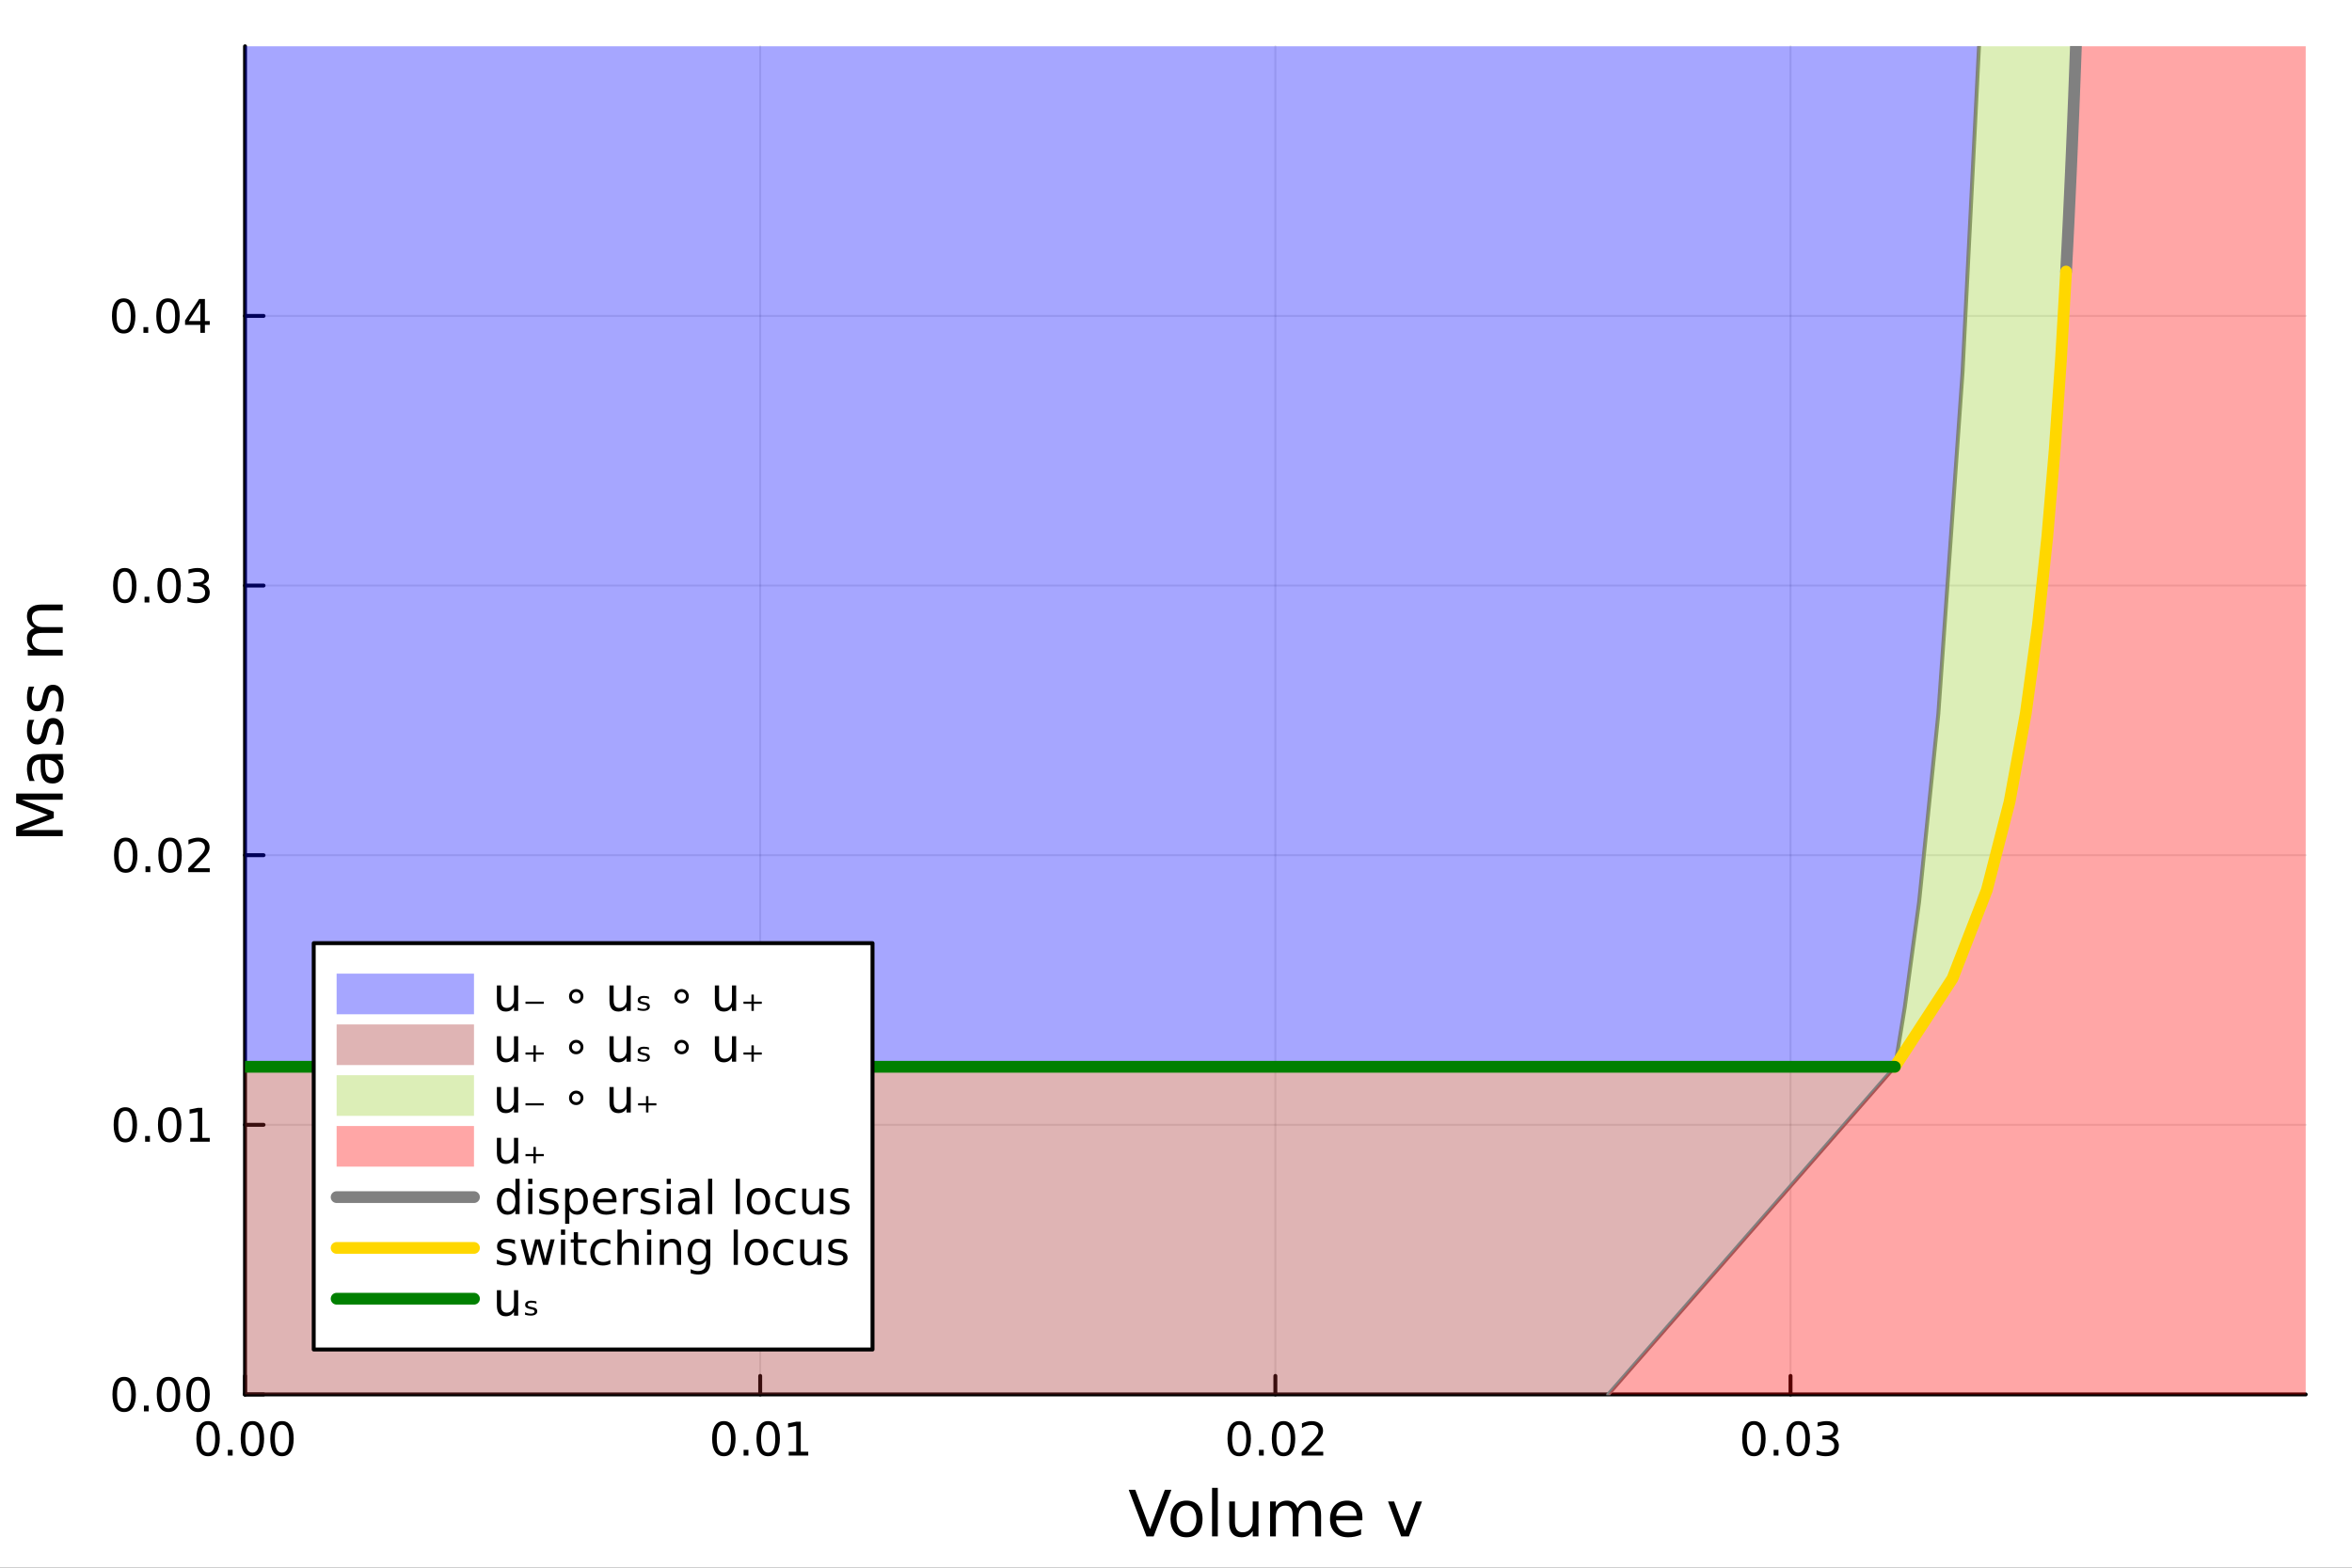<?xml version="1.0" encoding="utf-8"?>
<svg xmlns="http://www.w3.org/2000/svg" xmlns:xlink="http://www.w3.org/1999/xlink" width="600" height="400" viewBox="0 0 2400 1600">
<rect x="0" y="0" width="2400" height="1600" fill="#333333" stroke="none"/>
<defs>
  <clipPath id="clip610">
    <rect x="0" y="0" width="2400" height="1600"/>
  </clipPath>
</defs>
<path clip-path="url(#clip610)" d="M0 1600 L2400 1600 L2400 0 L0 0  Z" fill="#ffffff" fill-rule="evenodd" fill-opacity="1"/>
<defs>
  <clipPath id="clip611">
    <rect x="480" y="0" width="1681" height="1600"/>
  </clipPath>
</defs>
<path clip-path="url(#clip610)" d="M250.028 1423.18 L2352.76 1423.18 L2352.76 47.244 L250.028 47.244  Z" fill="#ffffff" fill-rule="evenodd" fill-opacity="1"/>
<defs>
  <clipPath id="clip612">
    <rect x="250" y="47" width="2104" height="1377"/>
  </clipPath>
</defs>
<polyline clip-path="url(#clip612)" style="stroke:#000000; stroke-linecap:round; stroke-linejoin:round; stroke-width:2; stroke-opacity:0.1; fill:none" points="250.028,1423.18 250.028,47.244 "/>
<polyline clip-path="url(#clip612)" style="stroke:#000000; stroke-linecap:round; stroke-linejoin:round; stroke-width:2; stroke-opacity:0.1; fill:none" points="775.71,1423.18 775.71,47.244 "/>
<polyline clip-path="url(#clip612)" style="stroke:#000000; stroke-linecap:round; stroke-linejoin:round; stroke-width:2; stroke-opacity:0.1; fill:none" points="1301.39,1423.18 1301.39,47.244 "/>
<polyline clip-path="url(#clip612)" style="stroke:#000000; stroke-linecap:round; stroke-linejoin:round; stroke-width:2; stroke-opacity:0.1; fill:none" points="1827.07,1423.18 1827.07,47.244 "/>
<polyline clip-path="url(#clip612)" style="stroke:#000000; stroke-linecap:round; stroke-linejoin:round; stroke-width:2; stroke-opacity:0.1; fill:none" points="250.028,1423.18 2352.76,1423.18 "/>
<polyline clip-path="url(#clip612)" style="stroke:#000000; stroke-linecap:round; stroke-linejoin:round; stroke-width:2; stroke-opacity:0.1; fill:none" points="250.028,1147.99 2352.76,1147.99 "/>
<polyline clip-path="url(#clip612)" style="stroke:#000000; stroke-linecap:round; stroke-linejoin:round; stroke-width:2; stroke-opacity:0.1; fill:none" points="250.028,872.806 2352.76,872.806 "/>
<polyline clip-path="url(#clip612)" style="stroke:#000000; stroke-linecap:round; stroke-linejoin:round; stroke-width:2; stroke-opacity:0.1; fill:none" points="250.028,597.618 2352.76,597.618 "/>
<polyline clip-path="url(#clip612)" style="stroke:#000000; stroke-linecap:round; stroke-linejoin:round; stroke-width:2; stroke-opacity:0.1; fill:none" points="250.028,322.431 2352.76,322.431 "/>
<polyline clip-path="url(#clip610)" style="stroke:#000000; stroke-linecap:round; stroke-linejoin:round; stroke-width:4; stroke-opacity:1; fill:none" points="250.028,1423.18 2352.76,1423.18 "/>
<polyline clip-path="url(#clip610)" style="stroke:#000000; stroke-linecap:round; stroke-linejoin:round; stroke-width:4; stroke-opacity:1; fill:none" points="250.028,1423.18 250.028,1404.28 "/>
<polyline clip-path="url(#clip610)" style="stroke:#000000; stroke-linecap:round; stroke-linejoin:round; stroke-width:4; stroke-opacity:1; fill:none" points="775.71,1423.18 775.71,1404.28 "/>
<polyline clip-path="url(#clip610)" style="stroke:#000000; stroke-linecap:round; stroke-linejoin:round; stroke-width:4; stroke-opacity:1; fill:none" points="1301.39,1423.18 1301.39,1404.28 "/>
<polyline clip-path="url(#clip610)" style="stroke:#000000; stroke-linecap:round; stroke-linejoin:round; stroke-width:4; stroke-opacity:1; fill:none" points="1827.07,1423.18 1827.07,1404.28 "/>
<path clip-path="url(#clip610)" d="M212.332 1454.1 Q208.72 1454.1 206.892 1457.66 Q205.086 1461.2 205.086 1468.33 Q205.086 1475.44 206.892 1479.01 Q208.72 1482.55 212.332 1482.55 Q215.966 1482.55 217.771 1479.01 Q219.6 1475.44 219.6 1468.33 Q219.6 1461.2 217.771 1457.66 Q215.966 1454.1 212.332 1454.1 M212.332 1450.39 Q218.142 1450.39 221.197 1455 Q224.276 1459.58 224.276 1468.33 Q224.276 1477.06 221.197 1481.67 Q218.142 1486.25 212.332 1486.25 Q206.521 1486.25 203.443 1481.67 Q200.387 1477.06 200.387 1468.33 Q200.387 1459.58 203.443 1455 Q206.521 1450.39 212.332 1450.39 Z" fill="#000000" fill-rule="nonzero" fill-opacity="1" /><path clip-path="url(#clip610)" d="M232.494 1479.7 L237.378 1479.7 L237.378 1485.58 L232.494 1485.58 L232.494 1479.7 Z" fill="#000000" fill-rule="nonzero" fill-opacity="1" /><path clip-path="url(#clip610)" d="M257.563 1454.1 Q253.952 1454.1 252.123 1457.66 Q250.317 1461.2 250.317 1468.33 Q250.317 1475.44 252.123 1479.01 Q253.952 1482.55 257.563 1482.55 Q261.197 1482.55 263.003 1479.01 Q264.831 1475.44 264.831 1468.33 Q264.831 1461.2 263.003 1457.66 Q261.197 1454.1 257.563 1454.1 M257.563 1450.39 Q263.373 1450.39 266.429 1455 Q269.507 1459.58 269.507 1468.33 Q269.507 1477.06 266.429 1481.67 Q263.373 1486.25 257.563 1486.25 Q251.753 1486.25 248.674 1481.67 Q245.618 1477.06 245.618 1468.33 Q245.618 1459.58 248.674 1455 Q251.753 1450.39 257.563 1450.39 Z" fill="#000000" fill-rule="nonzero" fill-opacity="1" /><path clip-path="url(#clip610)" d="M287.725 1454.1 Q284.114 1454.1 282.285 1457.66 Q280.479 1461.2 280.479 1468.33 Q280.479 1475.44 282.285 1479.01 Q284.114 1482.55 287.725 1482.55 Q291.359 1482.55 293.164 1479.01 Q294.993 1475.44 294.993 1468.33 Q294.993 1461.2 293.164 1457.66 Q291.359 1454.1 287.725 1454.1 M287.725 1450.39 Q293.535 1450.39 296.59 1455 Q299.669 1459.58 299.669 1468.33 Q299.669 1477.06 296.59 1481.67 Q293.535 1486.25 287.725 1486.25 Q281.915 1486.25 278.836 1481.67 Q275.78 1477.06 275.78 1468.33 Q275.78 1459.58 278.836 1455 Q281.915 1450.39 287.725 1450.39 Z" fill="#000000" fill-rule="nonzero" fill-opacity="1" /><path clip-path="url(#clip610)" d="M738.627 1454.1 Q735.016 1454.1 733.187 1457.66 Q731.382 1461.2 731.382 1468.33 Q731.382 1475.44 733.187 1479.01 Q735.016 1482.55 738.627 1482.55 Q742.261 1482.55 744.067 1479.01 Q745.895 1475.44 745.895 1468.33 Q745.895 1461.2 744.067 1457.66 Q742.261 1454.1 738.627 1454.1 M738.627 1450.39 Q744.437 1450.39 747.493 1455 Q750.571 1459.58 750.571 1468.33 Q750.571 1477.06 747.493 1481.67 Q744.437 1486.25 738.627 1486.25 Q732.817 1486.25 729.738 1481.67 Q726.683 1477.06 726.683 1468.33 Q726.683 1459.58 729.738 1455 Q732.817 1450.39 738.627 1450.39 Z" fill="#000000" fill-rule="nonzero" fill-opacity="1" /><path clip-path="url(#clip610)" d="M758.789 1479.7 L763.673 1479.7 L763.673 1485.58 L758.789 1485.58 L758.789 1479.7 Z" fill="#000000" fill-rule="nonzero" fill-opacity="1" /><path clip-path="url(#clip610)" d="M783.858 1454.1 Q780.247 1454.1 778.418 1457.66 Q776.613 1461.2 776.613 1468.33 Q776.613 1475.44 778.418 1479.01 Q780.247 1482.55 783.858 1482.55 Q787.492 1482.55 789.298 1479.01 Q791.127 1475.44 791.127 1468.33 Q791.127 1461.2 789.298 1457.66 Q787.492 1454.1 783.858 1454.1 M783.858 1450.39 Q789.668 1450.39 792.724 1455 Q795.803 1459.58 795.803 1468.33 Q795.803 1477.06 792.724 1481.67 Q789.668 1486.25 783.858 1486.25 Q778.048 1486.25 774.969 1481.67 Q771.914 1477.06 771.914 1468.33 Q771.914 1459.58 774.969 1455 Q778.048 1450.39 783.858 1450.39 Z" fill="#000000" fill-rule="nonzero" fill-opacity="1" /><path clip-path="url(#clip610)" d="M804.83 1481.64 L812.469 1481.64 L812.469 1455.28 L804.159 1456.95 L804.159 1452.69 L812.423 1451.02 L817.099 1451.02 L817.099 1481.64 L824.738 1481.64 L824.738 1485.58 L804.83 1485.58 L804.83 1481.64 Z" fill="#000000" fill-rule="nonzero" fill-opacity="1" /><path clip-path="url(#clip610)" d="M1264.49 1454.1 Q1260.88 1454.1 1259.05 1457.66 Q1257.25 1461.2 1257.25 1468.33 Q1257.25 1475.44 1259.05 1479.01 Q1260.88 1482.55 1264.49 1482.55 Q1268.13 1482.55 1269.93 1479.01 Q1271.76 1475.44 1271.76 1468.33 Q1271.76 1461.2 1269.93 1457.66 Q1268.13 1454.1 1264.49 1454.1 M1264.49 1450.39 Q1270.3 1450.39 1273.36 1455 Q1276.44 1459.58 1276.44 1468.33 Q1276.44 1477.06 1273.36 1481.67 Q1270.3 1486.25 1264.49 1486.25 Q1258.68 1486.25 1255.61 1481.67 Q1252.55 1477.06 1252.55 1468.33 Q1252.55 1459.58 1255.61 1455 Q1258.68 1450.39 1264.49 1450.39 Z" fill="#000000" fill-rule="nonzero" fill-opacity="1" /><path clip-path="url(#clip610)" d="M1284.66 1479.7 L1289.54 1479.7 L1289.54 1485.58 L1284.66 1485.58 L1284.66 1479.7 Z" fill="#000000" fill-rule="nonzero" fill-opacity="1" /><path clip-path="url(#clip610)" d="M1309.73 1454.1 Q1306.11 1454.1 1304.29 1457.66 Q1302.48 1461.2 1302.48 1468.33 Q1302.48 1475.44 1304.29 1479.01 Q1306.11 1482.55 1309.73 1482.55 Q1313.36 1482.55 1315.17 1479.01 Q1316.99 1475.44 1316.99 1468.33 Q1316.99 1461.2 1315.17 1457.66 Q1313.36 1454.1 1309.73 1454.1 M1309.73 1450.39 Q1315.54 1450.39 1318.59 1455 Q1321.67 1459.58 1321.67 1468.33 Q1321.67 1477.06 1318.59 1481.67 Q1315.54 1486.25 1309.73 1486.25 Q1303.92 1486.25 1300.84 1481.67 Q1297.78 1477.06 1297.78 1468.33 Q1297.78 1459.58 1300.84 1455 Q1303.92 1450.39 1309.73 1450.39 Z" fill="#000000" fill-rule="nonzero" fill-opacity="1" /><path clip-path="url(#clip610)" d="M1333.91 1481.64 L1350.23 1481.64 L1350.23 1485.58 L1328.29 1485.58 L1328.29 1481.64 Q1330.95 1478.89 1335.54 1474.26 Q1340.14 1469.61 1341.32 1468.27 Q1343.57 1465.74 1344.45 1464.01 Q1345.35 1462.25 1345.35 1460.56 Q1345.35 1457.8 1343.41 1456.07 Q1341.48 1454.33 1338.38 1454.33 Q1336.18 1454.33 1333.73 1455.09 Q1331.3 1455.86 1328.52 1457.41 L1328.52 1452.69 Q1331.35 1451.55 1333.8 1450.97 Q1336.25 1450.39 1338.29 1450.39 Q1343.66 1450.39 1346.85 1453.08 Q1350.05 1455.77 1350.05 1460.26 Q1350.05 1462.39 1349.24 1464.31 Q1348.45 1466.2 1346.35 1468.8 Q1345.77 1469.47 1342.66 1472.69 Q1339.56 1475.88 1333.91 1481.64 Z" fill="#000000" fill-rule="nonzero" fill-opacity="1" /><path clip-path="url(#clip610)" d="M1789.7 1454.1 Q1786.09 1454.1 1784.26 1457.66 Q1782.46 1461.2 1782.46 1468.33 Q1782.46 1475.44 1784.26 1479.01 Q1786.09 1482.55 1789.7 1482.55 Q1793.34 1482.55 1795.14 1479.01 Q1796.97 1475.44 1796.97 1468.33 Q1796.97 1461.2 1795.14 1457.66 Q1793.34 1454.1 1789.7 1454.1 M1789.7 1450.39 Q1795.51 1450.39 1798.57 1455 Q1801.65 1459.58 1801.65 1468.33 Q1801.65 1477.06 1798.57 1481.67 Q1795.51 1486.25 1789.7 1486.25 Q1783.89 1486.25 1780.81 1481.67 Q1777.76 1477.06 1777.76 1468.33 Q1777.76 1459.58 1780.81 1455 Q1783.89 1450.39 1789.7 1450.39 Z" fill="#000000" fill-rule="nonzero" fill-opacity="1" /><path clip-path="url(#clip610)" d="M1809.86 1479.7 L1814.75 1479.7 L1814.75 1485.58 L1809.86 1485.58 L1809.86 1479.7 Z" fill="#000000" fill-rule="nonzero" fill-opacity="1" /><path clip-path="url(#clip610)" d="M1834.93 1454.1 Q1831.32 1454.1 1829.49 1457.66 Q1827.69 1461.2 1827.69 1468.33 Q1827.69 1475.44 1829.49 1479.01 Q1831.32 1482.55 1834.93 1482.55 Q1838.57 1482.55 1840.37 1479.01 Q1842.2 1475.44 1842.2 1468.33 Q1842.2 1461.2 1840.37 1457.66 Q1838.57 1454.1 1834.93 1454.1 M1834.93 1450.39 Q1840.74 1450.39 1843.8 1455 Q1846.88 1459.58 1846.88 1468.33 Q1846.88 1477.06 1843.8 1481.67 Q1840.74 1486.25 1834.93 1486.25 Q1829.12 1486.25 1826.04 1481.67 Q1822.99 1477.06 1822.99 1468.33 Q1822.99 1459.58 1826.04 1455 Q1829.12 1450.39 1834.93 1450.39 Z" fill="#000000" fill-rule="nonzero" fill-opacity="1" /><path clip-path="url(#clip610)" d="M1869.26 1466.95 Q1872.62 1467.66 1874.49 1469.93 Q1876.39 1472.2 1876.39 1475.53 Q1876.39 1480.65 1872.87 1483.45 Q1869.35 1486.25 1862.87 1486.25 Q1860.7 1486.25 1858.38 1485.81 Q1856.09 1485.39 1853.64 1484.54 L1853.64 1480.02 Q1855.58 1481.16 1857.9 1481.74 Q1860.21 1482.32 1862.73 1482.32 Q1867.13 1482.32 1869.42 1480.58 Q1871.74 1478.84 1871.74 1475.53 Q1871.74 1472.48 1869.59 1470.77 Q1867.46 1469.03 1863.64 1469.03 L1859.61 1469.03 L1859.61 1465.19 L1863.82 1465.19 Q1867.27 1465.19 1869.1 1463.82 Q1870.93 1462.43 1870.93 1459.84 Q1870.93 1457.18 1869.03 1455.77 Q1867.15 1454.33 1863.64 1454.33 Q1861.71 1454.33 1859.52 1454.75 Q1857.32 1455.16 1854.68 1456.04 L1854.68 1451.88 Q1857.34 1451.14 1859.65 1450.77 Q1861.99 1450.39 1864.05 1450.39 Q1869.38 1450.39 1872.48 1452.83 Q1875.58 1455.23 1875.58 1459.35 Q1875.58 1462.22 1873.94 1464.21 Q1872.29 1466.18 1869.26 1466.95 Z" fill="#000000" fill-rule="nonzero" fill-opacity="1" /><path clip-path="url(#clip610)" d="M1169.89 1568.04 L1151.75 1520.52 L1158.47 1520.52 L1173.52 1560.53 L1188.61 1520.52 L1195.29 1520.52 L1177.18 1568.04 L1169.89 1568.04 Z" fill="#000000" fill-rule="nonzero" fill-opacity="1" /><path clip-path="url(#clip610)" d="M1210.73 1536.5 Q1206.02 1536.5 1203.28 1540.19 Q1200.54 1543.85 1200.54 1550.25 Q1200.54 1556.65 1203.25 1560.34 Q1205.99 1564 1210.73 1564 Q1215.41 1564 1218.14 1560.31 Q1220.88 1556.62 1220.88 1550.25 Q1220.88 1543.92 1218.14 1540.23 Q1215.41 1536.5 1210.73 1536.5 M1210.73 1531.54 Q1218.37 1531.54 1222.73 1536.5 Q1227.09 1541.47 1227.09 1550.25 Q1227.09 1559 1222.73 1564 Q1218.37 1568.97 1210.73 1568.97 Q1203.06 1568.97 1198.7 1564 Q1194.37 1559 1194.37 1550.25 Q1194.37 1541.47 1198.7 1536.5 Q1203.06 1531.54 1210.73 1531.54 Z" fill="#000000" fill-rule="nonzero" fill-opacity="1" /><path clip-path="url(#clip610)" d="M1236.8 1518.52 L1242.65 1518.52 L1242.65 1568.04 L1236.8 1568.04 L1236.8 1518.52 Z" fill="#000000" fill-rule="nonzero" fill-opacity="1" /><path clip-path="url(#clip610)" d="M1254.3 1553.98 L1254.3 1532.4 L1260.16 1532.4 L1260.16 1553.75 Q1260.16 1558.81 1262.13 1561.36 Q1264.1 1563.87 1268.05 1563.87 Q1272.79 1563.87 1275.53 1560.85 Q1278.3 1557.83 1278.3 1552.61 L1278.3 1532.4 L1284.16 1532.4 L1284.16 1568.04 L1278.3 1568.04 L1278.3 1562.57 Q1276.17 1565.82 1273.34 1567.41 Q1270.53 1568.97 1266.81 1568.97 Q1260.67 1568.97 1257.48 1565.15 Q1254.3 1561.33 1254.3 1553.98 M1269.04 1531.54 L1269.04 1531.54 Z" fill="#000000" fill-rule="nonzero" fill-opacity="1" /><path clip-path="url(#clip610)" d="M1323.97 1539.24 Q1326.17 1535.29 1329.23 1533.41 Q1332.28 1531.54 1336.42 1531.54 Q1341.99 1531.54 1345.01 1535.45 Q1348.04 1539.33 1348.04 1546.53 L1348.04 1568.04 L1342.15 1568.04 L1342.15 1546.72 Q1342.15 1541.59 1340.33 1539.11 Q1338.52 1536.63 1334.8 1536.63 Q1330.24 1536.63 1327.6 1539.65 Q1324.96 1542.68 1324.96 1547.9 L1324.96 1568.04 L1319.07 1568.04 L1319.07 1546.72 Q1319.07 1541.56 1317.26 1539.11 Q1315.44 1536.63 1311.66 1536.63 Q1307.17 1536.63 1304.53 1539.68 Q1301.89 1542.71 1301.89 1547.9 L1301.89 1568.04 L1296 1568.04 L1296 1532.4 L1301.89 1532.4 L1301.89 1537.93 Q1303.89 1534.66 1306.69 1533.1 Q1309.49 1531.54 1313.34 1531.54 Q1317.23 1531.54 1319.93 1533.51 Q1322.67 1535.48 1323.97 1539.24 Z" fill="#000000" fill-rule="nonzero" fill-opacity="1" /><path clip-path="url(#clip610)" d="M1390.21 1548.76 L1390.21 1551.62 L1363.28 1551.62 Q1363.66 1557.67 1366.91 1560.85 Q1370.19 1564 1376.01 1564 Q1379.39 1564 1382.54 1563.17 Q1385.72 1562.35 1388.84 1560.69 L1388.84 1566.23 Q1385.69 1567.57 1382.38 1568.27 Q1379.07 1568.97 1375.66 1568.97 Q1367.13 1568.97 1362.14 1564 Q1357.17 1559.04 1357.17 1550.57 Q1357.17 1541.82 1361.88 1536.69 Q1366.62 1531.54 1374.65 1531.54 Q1381.84 1531.54 1386.01 1536.18 Q1390.21 1540.8 1390.21 1548.76 M1384.35 1547.04 Q1384.29 1542.23 1381.65 1539.37 Q1379.04 1536.5 1374.71 1536.5 Q1369.81 1536.5 1366.85 1539.27 Q1363.92 1542.04 1363.47 1547.07 L1384.35 1547.04 Z" fill="#000000" fill-rule="nonzero" fill-opacity="1" /><path clip-path="url(#clip610)" d="M1416.34 1532.4 L1422.55 1532.4 L1433.69 1562.31 L1444.83 1532.4 L1451.03 1532.4 L1437.67 1568.04 L1429.71 1568.04 L1416.34 1532.4 Z" fill="#000000" fill-rule="nonzero" fill-opacity="1" /><polyline clip-path="url(#clip610)" style="stroke:#000000; stroke-linecap:round; stroke-linejoin:round; stroke-width:4; stroke-opacity:1; fill:none" points="250.028,1423.18 250.028,47.244 "/>
<polyline clip-path="url(#clip610)" style="stroke:#000000; stroke-linecap:round; stroke-linejoin:round; stroke-width:4; stroke-opacity:1; fill:none" points="250.028,1423.18 268.926,1423.18 "/>
<polyline clip-path="url(#clip610)" style="stroke:#000000; stroke-linecap:round; stroke-linejoin:round; stroke-width:4; stroke-opacity:1; fill:none" points="250.028,1147.99 268.926,1147.99 "/>
<polyline clip-path="url(#clip610)" style="stroke:#000000; stroke-linecap:round; stroke-linejoin:round; stroke-width:4; stroke-opacity:1; fill:none" points="250.028,872.806 268.926,872.806 "/>
<polyline clip-path="url(#clip610)" style="stroke:#000000; stroke-linecap:round; stroke-linejoin:round; stroke-width:4; stroke-opacity:1; fill:none" points="250.028,597.618 268.926,597.618 "/>
<polyline clip-path="url(#clip610)" style="stroke:#000000; stroke-linecap:round; stroke-linejoin:round; stroke-width:4; stroke-opacity:1; fill:none" points="250.028,322.431 268.926,322.431 "/>
<path clip-path="url(#clip610)" d="M126.691 1408.98 Q123.08 1408.98 121.251 1412.54 Q119.445 1416.08 119.445 1423.21 Q119.445 1430.32 121.251 1433.89 Q123.08 1437.43 126.691 1437.43 Q130.325 1437.43 132.13 1433.89 Q133.959 1430.32 133.959 1423.21 Q133.959 1416.08 132.13 1412.54 Q130.325 1408.98 126.691 1408.98 M126.691 1405.27 Q132.501 1405.27 135.556 1409.88 Q138.635 1414.46 138.635 1423.21 Q138.635 1431.94 135.556 1436.55 Q132.501 1441.13 126.691 1441.13 Q120.88 1441.13 117.802 1436.55 Q114.746 1431.94 114.746 1423.21 Q114.746 1414.46 117.802 1409.88 Q120.88 1405.27 126.691 1405.27 Z" fill="#000000" fill-rule="nonzero" fill-opacity="1" /><path clip-path="url(#clip610)" d="M146.853 1434.58 L151.737 1434.58 L151.737 1440.46 L146.853 1440.46 L146.853 1434.58 Z" fill="#000000" fill-rule="nonzero" fill-opacity="1" /><path clip-path="url(#clip610)" d="M171.922 1408.98 Q168.311 1408.98 166.482 1412.54 Q164.677 1416.08 164.677 1423.21 Q164.677 1430.32 166.482 1433.89 Q168.311 1437.43 171.922 1437.43 Q175.556 1437.43 177.362 1433.89 Q179.19 1430.32 179.19 1423.21 Q179.19 1416.08 177.362 1412.54 Q175.556 1408.98 171.922 1408.98 M171.922 1405.27 Q177.732 1405.27 180.788 1409.88 Q183.866 1414.46 183.866 1423.21 Q183.866 1431.94 180.788 1436.55 Q177.732 1441.13 171.922 1441.13 Q166.112 1441.13 163.033 1436.55 Q159.978 1431.94 159.978 1423.21 Q159.978 1414.46 163.033 1409.88 Q166.112 1405.27 171.922 1405.27 Z" fill="#000000" fill-rule="nonzero" fill-opacity="1" /><path clip-path="url(#clip610)" d="M202.084 1408.98 Q198.473 1408.98 196.644 1412.54 Q194.838 1416.08 194.838 1423.21 Q194.838 1430.32 196.644 1433.89 Q198.473 1437.43 202.084 1437.43 Q205.718 1437.43 207.524 1433.89 Q209.352 1430.32 209.352 1423.21 Q209.352 1416.08 207.524 1412.54 Q205.718 1408.98 202.084 1408.98 M202.084 1405.27 Q207.894 1405.27 210.949 1409.88 Q214.028 1414.46 214.028 1423.21 Q214.028 1431.94 210.949 1436.55 Q207.894 1441.13 202.084 1441.13 Q196.274 1441.13 193.195 1436.55 Q190.139 1431.94 190.139 1423.21 Q190.139 1414.46 193.195 1409.88 Q196.274 1405.27 202.084 1405.27 Z" fill="#000000" fill-rule="nonzero" fill-opacity="1" /><path clip-path="url(#clip610)" d="M127.917 1133.79 Q124.306 1133.79 122.478 1137.36 Q120.672 1140.9 120.672 1148.03 Q120.672 1155.13 122.478 1158.7 Q124.306 1162.24 127.917 1162.24 Q131.552 1162.24 133.357 1158.7 Q135.186 1155.13 135.186 1148.03 Q135.186 1140.9 133.357 1137.36 Q131.552 1133.79 127.917 1133.79 M127.917 1130.09 Q133.728 1130.09 136.783 1134.69 Q139.862 1139.28 139.862 1148.03 Q139.862 1156.75 136.783 1161.36 Q133.728 1165.94 127.917 1165.94 Q122.107 1165.94 119.029 1161.36 Q115.973 1156.75 115.973 1148.03 Q115.973 1139.28 119.029 1134.69 Q122.107 1130.09 127.917 1130.09 Z" fill="#000000" fill-rule="nonzero" fill-opacity="1" /><path clip-path="url(#clip610)" d="M148.079 1159.39 L152.964 1159.39 L152.964 1165.27 L148.079 1165.27 L148.079 1159.39 Z" fill="#000000" fill-rule="nonzero" fill-opacity="1" /><path clip-path="url(#clip610)" d="M173.149 1133.79 Q169.538 1133.79 167.709 1137.36 Q165.903 1140.9 165.903 1148.03 Q165.903 1155.13 167.709 1158.7 Q169.538 1162.24 173.149 1162.24 Q176.783 1162.24 178.589 1158.7 Q180.417 1155.13 180.417 1148.03 Q180.417 1140.9 178.589 1137.36 Q176.783 1133.79 173.149 1133.79 M173.149 1130.09 Q178.959 1130.09 182.014 1134.69 Q185.093 1139.28 185.093 1148.03 Q185.093 1156.75 182.014 1161.36 Q178.959 1165.94 173.149 1165.94 Q167.339 1165.94 164.26 1161.36 Q161.204 1156.75 161.204 1148.03 Q161.204 1139.28 164.26 1134.69 Q167.339 1130.09 173.149 1130.09 Z" fill="#000000" fill-rule="nonzero" fill-opacity="1" /><path clip-path="url(#clip610)" d="M194.121 1161.34 L201.76 1161.34 L201.76 1134.97 L193.45 1136.64 L193.45 1132.38 L201.713 1130.71 L206.389 1130.71 L206.389 1161.34 L214.028 1161.34 L214.028 1165.27 L194.121 1165.27 L194.121 1161.34 Z" fill="#000000" fill-rule="nonzero" fill-opacity="1" /><path clip-path="url(#clip610)" d="M128.288 858.604 Q124.677 858.604 122.848 862.169 Q121.043 865.711 121.043 872.84 Q121.043 879.947 122.848 883.512 Q124.677 887.053 128.288 887.053 Q131.922 887.053 133.728 883.512 Q135.556 879.947 135.556 872.84 Q135.556 865.711 133.728 862.169 Q131.922 858.604 128.288 858.604 M128.288 854.901 Q134.098 854.901 137.154 859.507 Q140.232 864.09 140.232 872.84 Q140.232 881.567 137.154 886.174 Q134.098 890.757 128.288 890.757 Q122.478 890.757 119.399 886.174 Q116.343 881.567 116.343 872.84 Q116.343 864.09 119.399 859.507 Q122.478 854.901 128.288 854.901 Z" fill="#000000" fill-rule="nonzero" fill-opacity="1" /><path clip-path="url(#clip610)" d="M148.45 884.206 L153.334 884.206 L153.334 890.086 L148.45 890.086 L148.45 884.206 Z" fill="#000000" fill-rule="nonzero" fill-opacity="1" /><path clip-path="url(#clip610)" d="M173.519 858.604 Q169.908 858.604 168.079 862.169 Q166.274 865.711 166.274 872.84 Q166.274 879.947 168.079 883.512 Q169.908 887.053 173.519 887.053 Q177.153 887.053 178.959 883.512 Q180.788 879.947 180.788 872.84 Q180.788 865.711 178.959 862.169 Q177.153 858.604 173.519 858.604 M173.519 854.901 Q179.329 854.901 182.385 859.507 Q185.463 864.09 185.463 872.84 Q185.463 881.567 182.385 886.174 Q179.329 890.757 173.519 890.757 Q167.709 890.757 164.63 886.174 Q161.575 881.567 161.575 872.84 Q161.575 864.09 164.63 859.507 Q167.709 854.901 173.519 854.901 Z" fill="#000000" fill-rule="nonzero" fill-opacity="1" /><path clip-path="url(#clip610)" d="M197.709 886.15 L214.028 886.15 L214.028 890.086 L192.084 890.086 L192.084 886.15 Q194.746 883.396 199.329 878.766 Q203.936 874.113 205.116 872.771 Q207.362 870.248 208.241 868.512 Q209.144 866.752 209.144 865.063 Q209.144 862.308 207.199 860.572 Q205.278 858.836 202.176 858.836 Q199.977 858.836 197.524 859.6 Q195.093 860.363 192.315 861.914 L192.315 857.192 Q195.139 856.058 197.593 855.479 Q200.047 854.901 202.084 854.901 Q207.454 854.901 210.649 857.586 Q213.843 860.271 213.843 864.762 Q213.843 866.891 213.033 868.813 Q212.246 870.711 210.139 873.303 Q209.561 873.975 206.459 877.192 Q203.357 880.387 197.709 886.15 Z" fill="#000000" fill-rule="nonzero" fill-opacity="1" /><path clip-path="url(#clip610)" d="M127.339 583.417 Q123.728 583.417 121.899 586.982 Q120.093 590.524 120.093 597.653 Q120.093 604.76 121.899 608.324 Q123.728 611.866 127.339 611.866 Q130.973 611.866 132.779 608.324 Q134.607 604.76 134.607 597.653 Q134.607 590.524 132.779 586.982 Q130.973 583.417 127.339 583.417 M127.339 579.713 Q133.149 579.713 136.204 584.32 Q139.283 588.903 139.283 597.653 Q139.283 606.38 136.204 610.986 Q133.149 615.57 127.339 615.57 Q121.529 615.57 118.45 610.986 Q115.394 606.38 115.394 597.653 Q115.394 588.903 118.45 584.32 Q121.529 579.713 127.339 579.713 Z" fill="#000000" fill-rule="nonzero" fill-opacity="1" /><path clip-path="url(#clip610)" d="M147.501 609.019 L152.385 609.019 L152.385 614.898 L147.501 614.898 L147.501 609.019 Z" fill="#000000" fill-rule="nonzero" fill-opacity="1" /><path clip-path="url(#clip610)" d="M172.57 583.417 Q168.959 583.417 167.13 586.982 Q165.325 590.524 165.325 597.653 Q165.325 604.76 167.13 608.324 Q168.959 611.866 172.57 611.866 Q176.204 611.866 178.01 608.324 Q179.839 604.76 179.839 597.653 Q179.839 590.524 178.01 586.982 Q176.204 583.417 172.57 583.417 M172.57 579.713 Q178.38 579.713 181.436 584.32 Q184.514 588.903 184.514 597.653 Q184.514 606.38 181.436 610.986 Q178.38 615.57 172.57 615.57 Q166.76 615.57 163.681 610.986 Q160.626 606.38 160.626 597.653 Q160.626 588.903 163.681 584.32 Q166.76 579.713 172.57 579.713 Z" fill="#000000" fill-rule="nonzero" fill-opacity="1" /><path clip-path="url(#clip610)" d="M206.899 596.264 Q210.255 596.982 212.13 599.25 Q214.028 601.519 214.028 604.852 Q214.028 609.968 210.51 612.769 Q206.991 615.57 200.51 615.57 Q198.334 615.57 196.019 615.13 Q193.727 614.713 191.274 613.857 L191.274 609.343 Q193.218 610.477 195.533 611.056 Q197.848 611.635 200.371 611.635 Q204.769 611.635 207.061 609.898 Q209.375 608.162 209.375 604.852 Q209.375 601.797 207.223 600.084 Q205.093 598.348 201.274 598.348 L197.246 598.348 L197.246 594.505 L201.459 594.505 Q204.908 594.505 206.737 593.139 Q208.565 591.75 208.565 589.158 Q208.565 586.496 206.667 585.084 Q204.792 583.649 201.274 583.649 Q199.352 583.649 197.153 584.065 Q194.954 584.482 192.315 585.362 L192.315 581.195 Q194.977 580.454 197.292 580.084 Q199.63 579.713 201.69 579.713 Q207.014 579.713 210.116 582.144 Q213.218 584.551 213.218 588.672 Q213.218 591.542 211.574 593.533 Q209.931 595.5 206.899 596.264 Z" fill="#000000" fill-rule="nonzero" fill-opacity="1" /><path clip-path="url(#clip610)" d="M126.205 308.23 Q122.593 308.23 120.765 311.795 Q118.959 315.336 118.959 322.466 Q118.959 329.572 120.765 333.137 Q122.593 336.679 126.205 336.679 Q129.839 336.679 131.644 333.137 Q133.473 329.572 133.473 322.466 Q133.473 315.336 131.644 311.795 Q129.839 308.23 126.205 308.23 M126.205 304.526 Q132.015 304.526 135.07 309.133 Q138.149 313.716 138.149 322.466 Q138.149 331.193 135.07 335.799 Q132.015 340.383 126.205 340.383 Q120.394 340.383 117.316 335.799 Q114.26 331.193 114.26 322.466 Q114.26 313.716 117.316 309.133 Q120.394 304.526 126.205 304.526 Z" fill="#000000" fill-rule="nonzero" fill-opacity="1" /><path clip-path="url(#clip610)" d="M146.366 333.832 L151.251 333.832 L151.251 339.711 L146.366 339.711 L146.366 333.832 Z" fill="#000000" fill-rule="nonzero" fill-opacity="1" /><path clip-path="url(#clip610)" d="M171.436 308.23 Q167.825 308.23 165.996 311.795 Q164.19 315.336 164.19 322.466 Q164.19 329.572 165.996 333.137 Q167.825 336.679 171.436 336.679 Q175.07 336.679 176.876 333.137 Q178.704 329.572 178.704 322.466 Q178.704 315.336 176.876 311.795 Q175.07 308.23 171.436 308.23 M171.436 304.526 Q177.246 304.526 180.301 309.133 Q183.38 313.716 183.38 322.466 Q183.38 331.193 180.301 335.799 Q177.246 340.383 171.436 340.383 Q165.626 340.383 162.547 335.799 Q159.491 331.193 159.491 322.466 Q159.491 313.716 162.547 309.133 Q165.626 304.526 171.436 304.526 Z" fill="#000000" fill-rule="nonzero" fill-opacity="1" /><path clip-path="url(#clip610)" d="M204.445 309.225 L192.639 327.674 L204.445 327.674 L204.445 309.225 M203.218 305.151 L209.098 305.151 L209.098 327.674 L214.028 327.674 L214.028 331.563 L209.098 331.563 L209.098 339.711 L204.445 339.711 L204.445 331.563 L188.843 331.563 L188.843 327.049 L203.218 305.151 Z" fill="#000000" fill-rule="nonzero" fill-opacity="1" /><path clip-path="url(#clip610)" d="M16.484 853.407 L16.484 843.827 L48.822 831.7 L16.484 819.51 L16.484 809.929 L64.004 809.929 L64.004 816.2 L22.277 816.2 L54.869 828.454 L54.869 834.915 L22.277 847.169 L64.004 847.169 L64.004 853.407 L16.484 853.407 Z" fill="#000000" fill-rule="nonzero" fill-opacity="1" /><path clip-path="url(#clip610)" d="M46.085 781.22 Q46.085 788.318 47.708 791.055 Q49.331 793.792 53.246 793.792 Q56.365 793.792 58.211 791.755 Q60.026 789.687 60.026 786.154 Q60.026 781.284 56.588 778.356 Q53.119 775.395 47.39 775.395 L46.085 775.395 L46.085 781.22 M43.666 769.539 L64.004 769.539 L64.004 775.395 L58.593 775.395 Q61.84 777.401 63.399 780.393 Q64.927 783.384 64.927 787.713 Q64.927 793.188 61.872 796.434 Q58.784 799.649 53.628 799.649 Q47.612 799.649 44.557 795.638 Q41.501 791.596 41.501 783.607 L41.501 775.395 L40.928 775.395 Q36.886 775.395 34.69 778.069 Q32.462 780.711 32.462 785.517 Q32.462 788.573 33.194 791.469 Q33.926 794.365 35.39 797.039 L29.98 797.039 Q28.738 793.824 28.133 790.801 Q27.497 787.777 27.497 784.912 Q27.497 777.178 31.507 773.358 Q35.518 769.539 43.666 769.539 Z" fill="#000000" fill-rule="nonzero" fill-opacity="1" /><path clip-path="url(#clip610)" d="M29.407 734.75 L34.945 734.75 Q33.672 737.233 33.035 739.907 Q32.398 742.58 32.398 745.445 Q32.398 749.805 33.735 752.002 Q35.072 754.166 37.746 754.166 Q39.783 754.166 40.96 752.606 Q42.106 751.047 43.157 746.336 L43.602 744.331 Q44.939 738.092 47.39 735.483 Q49.809 732.841 54.169 732.841 Q59.134 732.841 62.031 736.787 Q64.927 740.702 64.927 747.577 Q64.927 750.442 64.354 753.561 Q63.813 756.648 62.699 760.086 L56.652 760.086 Q58.339 756.839 59.198 753.688 Q60.026 750.537 60.026 747.45 Q60.026 743.312 58.625 741.084 Q57.193 738.856 54.615 738.856 Q52.228 738.856 50.955 740.48 Q49.681 742.071 48.504 747.514 L48.026 749.551 Q46.88 754.993 44.525 757.412 Q42.138 759.831 38 759.831 Q32.971 759.831 30.234 756.267 Q27.497 752.702 27.497 746.145 Q27.497 742.899 27.974 740.034 Q28.452 737.169 29.407 734.75 Z" fill="#000000" fill-rule="nonzero" fill-opacity="1" /><path clip-path="url(#clip610)" d="M29.407 700.789 L34.945 700.789 Q33.672 703.272 33.035 705.946 Q32.398 708.619 32.398 711.484 Q32.398 715.844 33.735 718.04 Q35.072 720.205 37.746 720.205 Q39.783 720.205 40.96 718.645 Q42.106 717.086 43.157 712.375 L43.602 710.37 Q44.939 704.131 47.39 701.521 Q49.809 698.88 54.169 698.88 Q59.134 698.88 62.031 702.826 Q64.927 706.741 64.927 713.616 Q64.927 716.481 64.354 719.6 Q63.813 722.687 62.699 726.125 L56.652 726.125 Q58.339 722.878 59.198 719.727 Q60.026 716.576 60.026 713.489 Q60.026 709.351 58.625 707.123 Q57.193 704.895 54.615 704.895 Q52.228 704.895 50.955 706.519 Q49.681 708.11 48.504 713.553 L48.026 715.59 Q46.88 721.032 44.525 723.451 Q42.138 725.87 38 725.87 Q32.971 725.87 30.234 722.305 Q27.497 718.741 27.497 712.184 Q27.497 708.938 27.974 706.073 Q28.452 703.208 29.407 700.789 Z" fill="#000000" fill-rule="nonzero" fill-opacity="1" /><path clip-path="url(#clip610)" d="M35.199 641.079 Q31.253 638.883 29.375 635.827 Q27.497 632.772 27.497 628.634 Q27.497 623.064 31.412 620.04 Q35.295 617.017 42.488 617.017 L64.004 617.017 L64.004 622.905 L42.679 622.905 Q37.555 622.905 35.072 624.719 Q32.589 626.533 32.589 630.257 Q32.589 634.809 35.613 637.451 Q38.637 640.092 43.857 640.092 L64.004 640.092 L64.004 645.981 L42.679 645.981 Q37.523 645.981 35.072 647.795 Q32.589 649.609 32.589 653.397 Q32.589 657.885 35.645 660.526 Q38.669 663.168 43.857 663.168 L64.004 663.168 L64.004 669.056 L28.356 669.056 L28.356 663.168 L33.894 663.168 Q30.616 661.163 29.056 658.362 Q27.497 655.561 27.497 651.71 Q27.497 647.827 29.47 645.121 Q31.444 642.384 35.199 641.079 Z" fill="#000000" fill-rule="nonzero" fill-opacity="1" /><path clip-path="url(#clip612)" d="M250.028 1088.78 L1933.51 1088.78 L1933.51 1088.78 L1933.51 1088.77 L1933.53 1088.66 L1933.73 1087.54 L1935.76 1076.17 L1943.62 1028.19 L1958.23 920.739 L1977.88 728.703 L2002.57 380.439 L2019.4 47.244 L2019.4 47.244 L250.028 47.244 L250.028 1088.78  Z" fill="#0000ff" fill-rule="evenodd" fill-opacity="0.35"/>
<polyline clip-path="url(#clip612)" style="stroke:#000000; stroke-linecap:round; stroke-linejoin:round; stroke-width:4; stroke-opacity:0; fill:none" points="250.028,1088.78 1933.51,1088.78 1933.51,1088.77 1933.53,1088.66 1933.73,1087.54 1935.76,1076.17 1943.62,1028.19 1958.23,920.739 1977.88,728.703 2002.57,380.439 2019.4,47.244 250.028,47.244 250.028,1088.78 "/>
<path clip-path="url(#clip612)" d="M250.028 1088.78 L1933.51 1088.78 L1933.51 1088.78 L1933.5 1088.78 L1933.46 1088.83 L1933.02 1089.33 L1928.66 1094.32 L1885.03 1144.2 L1641.02 1423.18 L1641.02 1423.18 L250.028 1423.18 L250.028 1088.78  Z" fill="#a52a2a" fill-rule="evenodd" fill-opacity="0.35"/>
<polyline clip-path="url(#clip612)" style="stroke:#000000; stroke-linecap:round; stroke-linejoin:round; stroke-width:4; stroke-opacity:0; fill:none" points="250.028,1088.78 1933.51,1088.78 1933.5,1088.78 1933.46,1088.83 1933.02,1089.33 1928.66,1094.32 1885.03,1144.2 1641.02,1423.18 250.028,1423.18 250.028,1088.78 "/>
<polyline clip-path="url(#clip612)" style="stroke:#808080; stroke-linecap:round; stroke-linejoin:round; stroke-width:4; stroke-opacity:1; fill:none" points="1933.51,1088.78 1933.51,1088.77 1933.53,1088.66 1933.73,1087.54 1935.76,1076.17 1943.62,1028.19 1958.23,920.739 1977.88,728.703 2002.57,380.439 2019.4,47.244 "/>
<polyline clip-path="url(#clip612)" style="stroke:#808080; stroke-linecap:round; stroke-linejoin:round; stroke-width:4; stroke-opacity:1; fill:none" points="1933.51,1088.78 1933.5,1088.78 1933.46,1088.83 1933.02,1089.33 1928.66,1094.32 1885.03,1144.2 1641.02,1423.18 "/>
<path clip-path="url(#clip612)" d="M2019.4 47.244 L2019.4 47.244 L2002.57 380.439 L1977.88 728.703 L1958.23 920.739 L1943.62 1028.19 L1935.76 1076.17 L1933.73 1087.54 L1933.53 1088.66 L1933.51 1088.77 L1933.51 1088.78 L1933.51 1088.78 L1992.36 998.596 L2027.37 908.415 L2050.6 818.233 L2067.13 728.051 L2079.49 637.87 L2089.09 547.688 L2096.75 457.507 L2103.02 367.325 L2108.23 277.143 L2108.23 277.143 L2109.56 251.599 L2110.82 226.055 L2112.02 200.51 L2113.18 174.966 L2114.28 149.421 L2115.34 123.877 L2116.36 98.333 L2117.33 72.788 L2118.27 47.244 L250.028 47.244 L2019.4 47.244  Z" fill="#9acd32" fill-rule="evenodd" fill-opacity="0.35"/>
<polyline clip-path="url(#clip612)" style="stroke:#000000; stroke-linecap:round; stroke-linejoin:round; stroke-width:4; stroke-opacity:0; fill:none" points="2019.4,47.244 2019.4,47.244 2002.57,380.439 1977.88,728.703 1958.23,920.739 1943.62,1028.19 1935.76,1076.17 1933.73,1087.54 1933.53,1088.66 1933.51,1088.77 1933.51,1088.78 1933.51,1088.78 1992.36,998.596 2027.37,908.415 2050.6,818.233 2067.13,728.051 2079.49,637.87 2089.09,547.688 2096.75,457.507 2103.02,367.325 2108.23,277.143 2109.56,251.599 2110.82,226.055 2112.02,200.51 2113.18,174.966 2114.28,149.421 2115.34,123.877 2116.36,98.333 2117.33,72.788 2118.27,47.244 250.028,47.244 2019.4,47.244 "/>
<path clip-path="url(#clip612)" d="M1641.02 1423.18 L1641.02 1423.18 L1885.03 1144.2 L1928.66 1094.32 L1933.02 1089.33 L1933.46 1088.83 L1933.5 1088.78 L1933.51 1088.78 L1933.51 1088.78 L1992.36 998.596 L2027.37 908.415 L2050.6 818.233 L2067.13 728.051 L2079.49 637.87 L2089.09 547.688 L2096.75 457.507 L2103.02 367.325 L2108.23 277.143 L2108.23 277.143 L2109.56 251.599 L2110.82 226.055 L2112.02 200.51 L2113.18 174.966 L2114.28 149.421 L2115.34 123.877 L2116.36 98.333 L2117.33 72.788 L2118.27 47.244 L250.028 47.244 L2352.76 47.244 L2352.76 1423.18 L250.028 1423.18 L1641.02 1423.18  Z" fill="#ff0000" fill-rule="evenodd" fill-opacity="0.35"/>
<polyline clip-path="url(#clip612)" style="stroke:#000000; stroke-linecap:round; stroke-linejoin:round; stroke-width:4; stroke-opacity:0; fill:none" points="1641.02,1423.18 1641.02,1423.18 1885.03,1144.2 1928.66,1094.32 1933.02,1089.33 1933.46,1088.83 1933.5,1088.78 1933.51,1088.78 1933.51,1088.78 1992.36,998.596 2027.37,908.415 2050.6,818.233 2067.13,728.051 2079.49,637.87 2089.09,547.688 2096.75,457.507 2103.02,367.325 2108.23,277.143 2109.56,251.599 2110.82,226.055 2112.02,200.51 2113.18,174.966 2114.28,149.421 2115.34,123.877 2116.36,98.333 2117.33,72.788 2118.27,47.244 250.028,47.244 2352.76,47.244 2352.76,1423.18 250.028,1423.18 1641.02,1423.18 "/>
<polyline clip-path="url(#clip612)" style="stroke:#808080; stroke-linecap:round; stroke-linejoin:round; stroke-width:12; stroke-opacity:1; fill:none" points="2108.23,277.143 2109.56,251.599 2110.82,226.055 2112.02,200.51 2113.18,174.966 2114.28,149.421 2115.34,123.877 2116.36,98.333 2117.33,72.788 2118.27,47.244 "/>
<polyline clip-path="url(#clip612)" style="stroke:#ffd700; stroke-linecap:round; stroke-linejoin:round; stroke-width:12; stroke-opacity:1; fill:none" points="1933.51,1088.78 1992.36,998.596 2027.37,908.415 2050.6,818.233 2067.13,728.051 2079.49,637.87 2089.09,547.688 2096.75,457.507 2103.02,367.325 2108.23,277.143 "/>
<polyline clip-path="url(#clip612)" style="stroke:#008000; stroke-linecap:round; stroke-linejoin:round; stroke-width:12; stroke-opacity:1; fill:none" points="250.028,1088.78 1933.51,1088.78 "/>
<path clip-path="url(#clip610)" d="M320.119 1377.32 L890.32 1377.32 L890.32 962.595 L320.119 962.595  Z" fill="#ffffff" fill-rule="evenodd" fill-opacity="1"/>
<polyline clip-path="url(#clip610)" style="stroke:#000000; stroke-linecap:round; stroke-linejoin:round; stroke-width:4; stroke-opacity:1; fill:none" points="320.119,1377.32 890.32,1377.32 890.32,962.595 320.119,962.595 320.119,1377.32 "/>
<path clip-path="url(#clip610)" d="M343.483 1035.17 L483.665 1035.17 L483.665 993.699 L343.483 993.699 L343.483 1035.17  Z" fill="#0000ff" fill-rule="evenodd" fill-opacity="0.35"/>
<polyline clip-path="url(#clip610)" style="stroke:#000000; stroke-linecap:round; stroke-linejoin:round; stroke-width:4; stroke-opacity:0; fill:none" points="343.483,1035.17 483.665,1035.17 483.665,993.699 343.483,993.699 343.483,1035.17 "/>
<path clip-path="url(#clip610)" d="M507.028 1021.48 L507.028 1005.79 L511.287 1005.79 L511.287 1021.32 Q511.287 1025 512.723 1026.85 Q514.158 1028.68 517.028 1028.68 Q520.477 1028.68 522.468 1026.48 Q524.482 1024.28 524.482 1020.49 L524.482 1005.79 L528.741 1005.79 L528.741 1031.72 L524.482 1031.72 L524.482 1027.73 Q522.931 1030.09 520.871 1031.25 Q518.834 1032.39 516.125 1032.39 Q511.658 1032.39 509.343 1029.61 Q507.028 1026.83 507.028 1021.48 M517.746 1005.16 L517.746 1005.16 Z" fill="#000000" fill-rule="nonzero" fill-opacity="1" /><path clip-path="url(#clip610)" d="M536.218 1022.29 L554.898 1022.29 L554.898 1024.49 L536.218 1024.49 L536.218 1022.29 Z" fill="#000000" fill-rule="nonzero" fill-opacity="1" /><path clip-path="url(#clip610)" d="M587.977 1012.43 Q586.125 1012.43 584.852 1013.73 Q583.579 1015 583.579 1016.85 Q583.579 1018.68 584.852 1019.96 Q586.125 1021.21 587.977 1021.21 Q589.829 1021.21 591.102 1019.96 Q592.375 1018.68 592.375 1016.85 Q592.375 1015.03 591.079 1013.73 Q589.806 1012.43 587.977 1012.43 M587.977 1009.45 Q589.458 1009.45 590.824 1010.03 Q592.19 1010.58 593.185 1011.65 Q594.25 1012.69 594.782 1014.01 Q595.315 1015.33 595.315 1016.85 Q595.315 1019.91 593.162 1022.04 Q591.032 1024.15 587.931 1024.15 Q584.806 1024.15 582.722 1022.06 Q580.639 1019.98 580.639 1016.85 Q580.639 1013.75 582.769 1011.6 Q584.898 1009.45 587.977 1009.45 Z" fill="#000000" fill-rule="nonzero" fill-opacity="1" /><path clip-path="url(#clip610)" d="M621.912 1021.48 L621.912 1005.79 L626.171 1005.79 L626.171 1021.32 Q626.171 1025 627.606 1026.85 Q629.041 1028.68 631.912 1028.68 Q635.361 1028.68 637.352 1026.48 Q639.365 1024.28 639.365 1020.49 L639.365 1005.79 L643.625 1005.79 L643.625 1031.72 L639.365 1031.72 L639.365 1027.73 Q637.815 1030.09 635.754 1031.25 Q633.717 1032.39 631.009 1032.39 Q626.541 1032.39 624.227 1029.61 Q621.912 1026.83 621.912 1021.48 M632.629 1005.16 L632.629 1005.16 Z" fill="#000000" fill-rule="nonzero" fill-opacity="1" /><path clip-path="url(#clip610)" d="M662.236 1017.25 L662.236 1019.49 Q661.101 1018.98 659.875 1018.73 Q658.671 1018.47 657.351 1018.47 Q655.338 1018.47 654.342 1019.01 Q653.347 1019.56 653.347 1020.65 Q653.347 1021.48 654.064 1021.95 Q654.782 1022.43 656.935 1022.85 L657.861 1023.03 Q660.754 1023.59 661.912 1024.56 Q663.115 1025.56 663.115 1027.34 Q663.115 1029.35 661.31 1030.53 Q659.527 1031.72 656.379 1031.72 Q655.06 1031.72 653.625 1031.48 Q652.213 1031.25 650.639 1030.81 L650.639 1028.34 Q652.12 1029.03 653.578 1029.38 Q655.014 1029.72 656.426 1029.72 Q658.324 1029.72 659.342 1029.15 Q660.361 1028.57 660.361 1027.53 Q660.361 1026.55 659.62 1026.02 Q658.972 1025.56 656.402 1025.03 L655.476 1024.84 Q652.976 1024.35 651.865 1023.41 Q650.754 1022.43 650.754 1020.74 Q650.754 1018.71 652.398 1017.6 Q654.018 1016.46 657.027 1016.46 Q658.509 1016.46 659.828 1016.67 Q661.148 1016.85 662.236 1017.25 Z" fill="#000000" fill-rule="nonzero" fill-opacity="1" /><path clip-path="url(#clip610)" d="M695.523 1012.43 Q693.671 1012.43 692.398 1013.73 Q691.124 1015 691.124 1016.85 Q691.124 1018.68 692.398 1019.96 Q693.671 1021.21 695.523 1021.21 Q697.374 1021.21 698.648 1019.96 Q699.921 1018.68 699.921 1016.85 Q699.921 1015.03 698.624 1013.73 Q697.351 1012.43 695.523 1012.43 M695.523 1009.45 Q697.004 1009.45 698.37 1010.03 Q699.736 1010.58 700.731 1011.65 Q701.796 1012.69 702.328 1014.01 Q702.86 1015.33 702.86 1016.85 Q702.86 1019.91 700.708 1022.04 Q698.578 1024.15 695.476 1024.15 Q692.351 1024.15 690.268 1022.06 Q688.185 1019.98 688.185 1016.85 Q688.185 1013.75 690.314 1011.6 Q692.444 1009.45 695.523 1009.45 Z" fill="#000000" fill-rule="nonzero" fill-opacity="1" /><path clip-path="url(#clip610)" d="M729.458 1021.48 L729.458 1005.79 L733.717 1005.79 L733.717 1021.32 Q733.717 1025 735.152 1026.85 Q736.587 1028.68 739.458 1028.68 Q742.907 1028.68 744.897 1026.48 Q746.911 1024.28 746.911 1020.49 L746.911 1005.79 L751.17 1005.79 L751.17 1031.72 L746.911 1031.72 L746.911 1027.73 Q745.36 1030.09 743.3 1031.25 Q741.263 1032.39 738.555 1032.39 Q734.087 1032.39 731.772 1029.61 Q729.458 1026.83 729.458 1021.48 M740.175 1005.16 L740.175 1005.16 Z" fill="#000000" fill-rule="nonzero" fill-opacity="1" /><path clip-path="url(#clip610)" d="M769.203 1015.07 L769.203 1022.29 L777.328 1022.29 L777.328 1024.49 L769.203 1024.49 L769.203 1031.72 L766.772 1031.72 L766.772 1024.49 L758.647 1024.49 L758.647 1022.29 L766.772 1022.29 L766.772 1015.07 L769.203 1015.07 Z" fill="#000000" fill-rule="nonzero" fill-opacity="1" /><path clip-path="url(#clip610)" d="M343.483 1087.01 L483.665 1087.01 L483.665 1045.54 L343.483 1045.54 L343.483 1087.01  Z" fill="#a52a2a" fill-rule="evenodd" fill-opacity="0.35"/>
<polyline clip-path="url(#clip610)" style="stroke:#000000; stroke-linecap:round; stroke-linejoin:round; stroke-width:4; stroke-opacity:0; fill:none" points="343.483,1087.01 483.665,1087.01 483.665,1045.54 343.483,1045.54 343.483,1087.01 "/>
<path clip-path="url(#clip610)" d="M507.028 1073.32 L507.028 1057.63 L511.287 1057.63 L511.287 1073.16 Q511.287 1076.84 512.723 1078.69 Q514.158 1080.52 517.028 1080.52 Q520.477 1080.52 522.468 1078.32 Q524.482 1076.12 524.482 1072.33 L524.482 1057.63 L528.741 1057.63 L528.741 1083.56 L524.482 1083.56 L524.482 1079.57 Q522.931 1081.93 520.871 1083.09 Q518.834 1084.23 516.125 1084.23 Q511.658 1084.23 509.343 1081.45 Q507.028 1078.67 507.028 1073.32 M517.746 1057 L517.746 1057 Z" fill="#000000" fill-rule="nonzero" fill-opacity="1" /><path clip-path="url(#clip610)" d="M546.773 1066.91 L546.773 1074.13 L554.898 1074.13 L554.898 1076.33 L546.773 1076.33 L546.773 1083.56 L544.343 1083.56 L544.343 1076.33 L536.218 1076.33 L536.218 1074.13 L544.343 1074.13 L544.343 1066.91 L546.773 1066.91 Z" fill="#000000" fill-rule="nonzero" fill-opacity="1" /><path clip-path="url(#clip610)" d="M587.977 1064.27 Q586.125 1064.27 584.852 1065.57 Q583.579 1066.84 583.579 1068.69 Q583.579 1070.52 584.852 1071.8 Q586.125 1073.05 587.977 1073.05 Q589.829 1073.05 591.102 1071.8 Q592.375 1070.52 592.375 1068.69 Q592.375 1066.87 591.079 1065.57 Q589.806 1064.27 587.977 1064.27 M587.977 1061.29 Q589.458 1061.29 590.824 1061.87 Q592.19 1062.42 593.185 1063.49 Q594.25 1064.53 594.782 1065.85 Q595.315 1067.17 595.315 1068.69 Q595.315 1071.75 593.162 1073.88 Q591.032 1075.99 587.931 1075.99 Q584.806 1075.99 582.722 1073.9 Q580.639 1071.82 580.639 1068.69 Q580.639 1065.59 582.769 1063.44 Q584.898 1061.29 587.977 1061.29 Z" fill="#000000" fill-rule="nonzero" fill-opacity="1" /><path clip-path="url(#clip610)" d="M621.912 1073.32 L621.912 1057.63 L626.171 1057.63 L626.171 1073.16 Q626.171 1076.84 627.606 1078.69 Q629.041 1080.52 631.912 1080.52 Q635.361 1080.52 637.352 1078.32 Q639.365 1076.12 639.365 1072.33 L639.365 1057.63 L643.625 1057.63 L643.625 1083.56 L639.365 1083.56 L639.365 1079.57 Q637.815 1081.93 635.754 1083.09 Q633.717 1084.23 631.009 1084.23 Q626.541 1084.23 624.227 1081.45 Q621.912 1078.67 621.912 1073.32 M632.629 1057 L632.629 1057 Z" fill="#000000" fill-rule="nonzero" fill-opacity="1" /><path clip-path="url(#clip610)" d="M662.236 1069.09 L662.236 1071.33 Q661.101 1070.82 659.875 1070.57 Q658.671 1070.31 657.351 1070.31 Q655.338 1070.31 654.342 1070.85 Q653.347 1071.4 653.347 1072.49 Q653.347 1073.32 654.064 1073.79 Q654.782 1074.27 656.935 1074.69 L657.861 1074.87 Q660.754 1075.43 661.912 1076.4 Q663.115 1077.4 663.115 1079.18 Q663.115 1081.19 661.31 1082.37 Q659.527 1083.56 656.379 1083.56 Q655.06 1083.56 653.625 1083.32 Q652.213 1083.09 650.639 1082.65 L650.639 1080.18 Q652.12 1080.87 653.578 1081.22 Q655.014 1081.56 656.426 1081.56 Q658.324 1081.56 659.342 1080.99 Q660.361 1080.41 660.361 1079.37 Q660.361 1078.39 659.62 1077.86 Q658.972 1077.4 656.402 1076.87 L655.476 1076.68 Q652.976 1076.19 651.865 1075.25 Q650.754 1074.27 650.754 1072.58 Q650.754 1070.55 652.398 1069.44 Q654.018 1068.3 657.027 1068.3 Q658.509 1068.3 659.828 1068.51 Q661.148 1068.69 662.236 1069.09 Z" fill="#000000" fill-rule="nonzero" fill-opacity="1" /><path clip-path="url(#clip610)" d="M695.523 1064.27 Q693.671 1064.27 692.398 1065.57 Q691.124 1066.84 691.124 1068.69 Q691.124 1070.52 692.398 1071.8 Q693.671 1073.05 695.523 1073.05 Q697.374 1073.05 698.648 1071.8 Q699.921 1070.52 699.921 1068.69 Q699.921 1066.87 698.624 1065.57 Q697.351 1064.27 695.523 1064.27 M695.523 1061.29 Q697.004 1061.29 698.37 1061.87 Q699.736 1062.42 700.731 1063.49 Q701.796 1064.53 702.328 1065.85 Q702.86 1067.17 702.86 1068.69 Q702.86 1071.75 700.708 1073.88 Q698.578 1075.99 695.476 1075.99 Q692.351 1075.99 690.268 1073.9 Q688.185 1071.82 688.185 1068.69 Q688.185 1065.59 690.314 1063.44 Q692.444 1061.29 695.523 1061.29 Z" fill="#000000" fill-rule="nonzero" fill-opacity="1" /><path clip-path="url(#clip610)" d="M729.458 1073.32 L729.458 1057.63 L733.717 1057.63 L733.717 1073.16 Q733.717 1076.84 735.152 1078.69 Q736.587 1080.52 739.458 1080.52 Q742.907 1080.52 744.897 1078.32 Q746.911 1076.12 746.911 1072.33 L746.911 1057.63 L751.17 1057.63 L751.17 1083.56 L746.911 1083.56 L746.911 1079.57 Q745.36 1081.93 743.3 1083.09 Q741.263 1084.23 738.555 1084.23 Q734.087 1084.23 731.772 1081.45 Q729.458 1078.67 729.458 1073.32 M740.175 1057 L740.175 1057 Z" fill="#000000" fill-rule="nonzero" fill-opacity="1" /><path clip-path="url(#clip610)" d="M769.203 1066.91 L769.203 1074.13 L777.328 1074.13 L777.328 1076.33 L769.203 1076.33 L769.203 1083.56 L766.772 1083.56 L766.772 1076.33 L758.647 1076.33 L758.647 1074.13 L766.772 1074.13 L766.772 1066.91 L769.203 1066.91 Z" fill="#000000" fill-rule="nonzero" fill-opacity="1" /><path clip-path="url(#clip610)" d="M343.483 1138.85 L483.665 1138.85 L483.665 1097.38 L343.483 1097.38 L343.483 1138.85  Z" fill="#9acd32" fill-rule="evenodd" fill-opacity="0.35"/>
<polyline clip-path="url(#clip610)" style="stroke:#000000; stroke-linecap:round; stroke-linejoin:round; stroke-width:4; stroke-opacity:0; fill:none" points="343.483,1138.85 483.665,1138.85 483.665,1097.38 343.483,1097.38 343.483,1138.85 "/>
<path clip-path="url(#clip610)" d="M507.028 1125.16 L507.028 1109.47 L511.287 1109.47 L511.287 1125 Q511.287 1128.68 512.723 1130.53 Q514.158 1132.36 517.028 1132.36 Q520.477 1132.36 522.468 1130.16 Q524.482 1127.96 524.482 1124.17 L524.482 1109.47 L528.741 1109.47 L528.741 1135.4 L524.482 1135.4 L524.482 1131.41 Q522.931 1133.77 520.871 1134.93 Q518.834 1136.07 516.125 1136.07 Q511.658 1136.07 509.343 1133.29 Q507.028 1130.51 507.028 1125.16 M517.746 1108.84 L517.746 1108.84 Z" fill="#000000" fill-rule="nonzero" fill-opacity="1" /><path clip-path="url(#clip610)" d="M536.218 1125.97 L554.898 1125.97 L554.898 1128.17 L536.218 1128.17 L536.218 1125.97 Z" fill="#000000" fill-rule="nonzero" fill-opacity="1" /><path clip-path="url(#clip610)" d="M587.977 1116.11 Q586.125 1116.11 584.852 1117.41 Q583.579 1118.68 583.579 1120.53 Q583.579 1122.36 584.852 1123.64 Q586.125 1124.89 587.977 1124.89 Q589.829 1124.89 591.102 1123.64 Q592.375 1122.36 592.375 1120.53 Q592.375 1118.71 591.079 1117.41 Q589.806 1116.11 587.977 1116.11 M587.977 1113.13 Q589.458 1113.13 590.824 1113.71 Q592.19 1114.26 593.185 1115.33 Q594.25 1116.37 594.782 1117.69 Q595.315 1119.01 595.315 1120.53 Q595.315 1123.59 593.162 1125.72 Q591.032 1127.83 587.931 1127.83 Q584.806 1127.83 582.722 1125.74 Q580.639 1123.66 580.639 1120.53 Q580.639 1117.43 582.769 1115.28 Q584.898 1113.13 587.977 1113.13 Z" fill="#000000" fill-rule="nonzero" fill-opacity="1" /><path clip-path="url(#clip610)" d="M621.912 1125.16 L621.912 1109.47 L626.171 1109.47 L626.171 1125 Q626.171 1128.68 627.606 1130.53 Q629.041 1132.36 631.912 1132.36 Q635.361 1132.36 637.352 1130.16 Q639.365 1127.96 639.365 1124.17 L639.365 1109.47 L643.625 1109.47 L643.625 1135.4 L639.365 1135.4 L639.365 1131.41 Q637.815 1133.77 635.754 1134.93 Q633.717 1136.07 631.009 1136.07 Q626.541 1136.07 624.227 1133.29 Q621.912 1130.51 621.912 1125.16 M632.629 1108.84 L632.629 1108.84 Z" fill="#000000" fill-rule="nonzero" fill-opacity="1" /><path clip-path="url(#clip610)" d="M661.657 1118.75 L661.657 1125.97 L669.782 1125.97 L669.782 1128.17 L661.657 1128.17 L661.657 1135.4 L659.226 1135.4 L659.226 1128.17 L651.102 1128.17 L651.102 1125.97 L659.226 1125.97 L659.226 1118.75 L661.657 1118.75 Z" fill="#000000" fill-rule="nonzero" fill-opacity="1" /><path clip-path="url(#clip610)" d="M343.483 1190.69 L483.665 1190.69 L483.665 1149.22 L343.483 1149.22 L343.483 1190.69  Z" fill="#ff0000" fill-rule="evenodd" fill-opacity="0.35"/>
<polyline clip-path="url(#clip610)" style="stroke:#000000; stroke-linecap:round; stroke-linejoin:round; stroke-width:4; stroke-opacity:0; fill:none" points="343.483,1190.69 483.665,1190.69 483.665,1149.22 343.483,1149.22 343.483,1190.69 "/>
<path clip-path="url(#clip610)" d="M507.028 1177 L507.028 1161.31 L511.287 1161.31 L511.287 1176.84 Q511.287 1180.52 512.723 1182.37 Q514.158 1184.2 517.028 1184.2 Q520.477 1184.2 522.468 1182 Q524.482 1179.8 524.482 1176.01 L524.482 1161.31 L528.741 1161.31 L528.741 1187.24 L524.482 1187.24 L524.482 1183.25 Q522.931 1185.61 520.871 1186.77 Q518.834 1187.91 516.125 1187.91 Q511.658 1187.91 509.343 1185.13 Q507.028 1182.35 507.028 1177 M517.746 1160.68 L517.746 1160.68 Z" fill="#000000" fill-rule="nonzero" fill-opacity="1" /><path clip-path="url(#clip610)" d="M546.773 1170.59 L546.773 1177.81 L554.898 1177.81 L554.898 1180.01 L546.773 1180.01 L546.773 1187.24 L544.343 1187.24 L544.343 1180.01 L536.218 1180.01 L536.218 1177.81 L544.343 1177.81 L544.343 1170.59 L546.773 1170.59 Z" fill="#000000" fill-rule="nonzero" fill-opacity="1" /><polyline clip-path="url(#clip610)" style="stroke:#808080; stroke-linecap:round; stroke-linejoin:round; stroke-width:12; stroke-opacity:1; fill:none" points="343.483,1221.8 483.665,1221.8 "/>
<path clip-path="url(#clip610)" d="M525.94 1217.08 L525.94 1203.06 L530.199 1203.06 L530.199 1239.08 L525.94 1239.08 L525.94 1235.19 Q524.598 1237.5 522.537 1238.64 Q520.5 1239.75 517.63 1239.75 Q512.931 1239.75 509.968 1236 Q507.028 1232.25 507.028 1226.14 Q507.028 1220.02 509.968 1216.27 Q512.931 1212.52 517.63 1212.52 Q520.5 1212.52 522.537 1213.66 Q524.598 1214.77 525.94 1217.08 M511.426 1226.14 Q511.426 1230.83 513.348 1233.52 Q515.292 1236.18 518.672 1236.18 Q522.051 1236.18 523.996 1233.52 Q525.94 1230.83 525.94 1226.14 Q525.94 1221.44 523.996 1218.77 Q522.051 1216.09 518.672 1216.09 Q515.292 1216.09 513.348 1218.77 Q511.426 1221.44 511.426 1226.14 Z" fill="#000000" fill-rule="nonzero" fill-opacity="1" /><path clip-path="url(#clip610)" d="M538.972 1213.15 L543.232 1213.15 L543.232 1239.08 L538.972 1239.08 L538.972 1213.15 M538.972 1203.06 L543.232 1203.06 L543.232 1208.45 L538.972 1208.45 L538.972 1203.06 Z" fill="#000000" fill-rule="nonzero" fill-opacity="1" /><path clip-path="url(#clip610)" d="M568.671 1213.91 L568.671 1217.94 Q566.866 1217.02 564.921 1216.55 Q562.977 1216.09 560.894 1216.09 Q557.722 1216.09 556.125 1217.06 Q554.551 1218.03 554.551 1219.98 Q554.551 1221.46 555.685 1222.32 Q556.82 1223.15 560.246 1223.91 L561.704 1224.24 Q566.241 1225.21 568.139 1226.99 Q570.06 1228.75 570.06 1231.92 Q570.06 1235.53 567.19 1237.64 Q564.343 1239.75 559.343 1239.75 Q557.259 1239.75 554.991 1239.33 Q552.746 1238.94 550.246 1238.13 L550.246 1233.73 Q552.607 1234.95 554.898 1235.58 Q557.19 1236.18 559.435 1236.18 Q562.445 1236.18 564.065 1235.16 Q565.685 1234.12 565.685 1232.25 Q565.685 1230.51 564.505 1229.58 Q563.347 1228.66 559.389 1227.8 L557.908 1227.46 Q553.949 1226.62 552.19 1224.91 Q550.431 1223.17 550.431 1220.16 Q550.431 1216.51 553.023 1214.52 Q555.616 1212.52 560.384 1212.52 Q562.745 1212.52 564.829 1212.87 Q566.912 1213.22 568.671 1213.91 Z" fill="#000000" fill-rule="nonzero" fill-opacity="1" /><path clip-path="url(#clip610)" d="M580.963 1235.19 L580.963 1248.94 L576.681 1248.94 L576.681 1213.15 L580.963 1213.15 L580.963 1217.08 Q582.306 1214.77 584.343 1213.66 Q586.403 1212.52 589.25 1212.52 Q593.972 1212.52 596.912 1216.27 Q599.875 1220.02 599.875 1226.14 Q599.875 1232.25 596.912 1236 Q593.972 1239.75 589.25 1239.75 Q586.403 1239.75 584.343 1238.64 Q582.306 1237.5 580.963 1235.19 M595.454 1226.14 Q595.454 1221.44 593.509 1218.77 Q591.588 1216.09 588.208 1216.09 Q584.829 1216.09 582.884 1218.77 Q580.963 1221.44 580.963 1226.14 Q580.963 1230.83 582.884 1233.52 Q584.829 1236.18 588.208 1236.18 Q591.588 1236.18 593.509 1233.52 Q595.454 1230.83 595.454 1226.14 Z" fill="#000000" fill-rule="nonzero" fill-opacity="1" /><path clip-path="url(#clip610)" d="M629.111 1225.05 L629.111 1227.13 L609.528 1227.13 Q609.805 1231.53 612.167 1233.84 Q614.551 1236.14 618.787 1236.14 Q621.241 1236.14 623.532 1235.53 Q625.847 1234.93 628.116 1233.73 L628.116 1237.76 Q625.824 1238.73 623.416 1239.24 Q621.009 1239.75 618.532 1239.75 Q612.329 1239.75 608.694 1236.14 Q605.083 1232.52 605.083 1226.37 Q605.083 1220 608.509 1216.27 Q611.958 1212.52 617.791 1212.52 Q623.023 1212.52 626.055 1215.9 Q629.111 1219.26 629.111 1225.05 M624.852 1223.8 Q624.805 1220.3 622.884 1218.22 Q620.986 1216.14 617.838 1216.14 Q614.273 1216.14 612.12 1218.15 Q609.991 1220.16 609.667 1223.82 L624.852 1223.8 Z" fill="#000000" fill-rule="nonzero" fill-opacity="1" /><path clip-path="url(#clip610)" d="M651.125 1217.13 Q650.407 1216.71 649.551 1216.53 Q648.717 1216.32 647.699 1216.32 Q644.088 1216.32 642.143 1218.68 Q640.222 1221.02 640.222 1225.42 L640.222 1239.08 L635.94 1239.08 L635.94 1213.15 L640.222 1213.15 L640.222 1217.18 Q641.565 1214.82 643.717 1213.68 Q645.87 1212.52 648.949 1212.52 Q649.389 1212.52 649.921 1212.59 Q650.453 1212.64 651.102 1212.76 L651.125 1217.13 Z" fill="#000000" fill-rule="nonzero" fill-opacity="1" /><path clip-path="url(#clip610)" d="M672.12 1213.91 L672.12 1217.94 Q670.314 1217.02 668.37 1216.55 Q666.425 1216.09 664.342 1216.09 Q661.171 1216.09 659.574 1217.06 Q658 1218.03 658 1219.98 Q658 1221.46 659.134 1222.32 Q660.268 1223.15 663.694 1223.91 L665.152 1224.24 Q669.689 1225.21 671.588 1226.99 Q673.509 1228.75 673.509 1231.92 Q673.509 1235.53 670.638 1237.64 Q667.791 1239.75 662.791 1239.75 Q660.708 1239.75 658.439 1239.33 Q656.194 1238.94 653.694 1238.13 L653.694 1233.73 Q656.055 1234.95 658.347 1235.58 Q660.638 1236.18 662.884 1236.18 Q665.893 1236.18 667.513 1235.16 Q669.134 1234.12 669.134 1232.25 Q669.134 1230.51 667.953 1229.58 Q666.796 1228.66 662.838 1227.8 L661.356 1227.46 Q657.398 1226.62 655.639 1224.91 Q653.879 1223.17 653.879 1220.16 Q653.879 1216.51 656.472 1214.52 Q659.064 1212.52 663.833 1212.52 Q666.194 1212.52 668.277 1212.87 Q670.361 1213.22 672.12 1213.91 Z" fill="#000000" fill-rule="nonzero" fill-opacity="1" /><path clip-path="url(#clip610)" d="M680.291 1213.15 L684.55 1213.15 L684.55 1239.08 L680.291 1239.08 L680.291 1213.15 M680.291 1203.06 L684.55 1203.06 L684.55 1208.45 L680.291 1208.45 L680.291 1203.06 Z" fill="#000000" fill-rule="nonzero" fill-opacity="1" /><path clip-path="url(#clip610)" d="M705.245 1226.04 Q700.083 1226.04 698.092 1227.22 Q696.101 1228.4 696.101 1231.25 Q696.101 1233.52 697.583 1234.86 Q699.087 1236.18 701.657 1236.18 Q705.198 1236.18 707.328 1233.68 Q709.481 1231.16 709.481 1226.99 L709.481 1226.04 L705.245 1226.04 M713.74 1224.28 L713.74 1239.08 L709.481 1239.08 L709.481 1235.14 Q708.022 1237.5 705.847 1238.64 Q703.671 1239.75 700.523 1239.75 Q696.541 1239.75 694.18 1237.52 Q691.842 1235.28 691.842 1231.53 Q691.842 1227.15 694.759 1224.93 Q697.698 1222.71 703.509 1222.71 L709.481 1222.71 L709.481 1222.29 Q709.481 1219.35 707.536 1217.76 Q705.615 1216.14 702.12 1216.14 Q699.898 1216.14 697.791 1216.67 Q695.685 1217.2 693.74 1218.27 L693.74 1214.33 Q696.078 1213.43 698.277 1212.99 Q700.476 1212.52 702.56 1212.52 Q708.185 1212.52 710.962 1215.44 Q713.74 1218.36 713.74 1224.28 Z" fill="#000000" fill-rule="nonzero" fill-opacity="1" /><path clip-path="url(#clip610)" d="M722.513 1203.06 L726.772 1203.06 L726.772 1239.08 L722.513 1239.08 L722.513 1203.06 Z" fill="#000000" fill-rule="nonzero" fill-opacity="1" /><path clip-path="url(#clip610)" d="M750.754 1203.06 L755.013 1203.06 L755.013 1239.08 L750.754 1239.08 L750.754 1203.06 Z" fill="#000000" fill-rule="nonzero" fill-opacity="1" /><path clip-path="url(#clip610)" d="M773.971 1216.14 Q770.545 1216.14 768.555 1218.82 Q766.564 1221.48 766.564 1226.14 Q766.564 1230.79 768.531 1233.47 Q770.522 1236.14 773.971 1236.14 Q777.374 1236.14 779.365 1233.45 Q781.355 1230.77 781.355 1226.14 Q781.355 1221.53 779.365 1218.84 Q777.374 1216.14 773.971 1216.14 M773.971 1212.52 Q779.527 1212.52 782.698 1216.14 Q785.869 1219.75 785.869 1226.14 Q785.869 1232.5 782.698 1236.14 Q779.527 1239.75 773.971 1239.75 Q768.393 1239.75 765.221 1236.14 Q762.073 1232.5 762.073 1226.14 Q762.073 1219.75 765.221 1216.14 Q768.393 1212.52 773.971 1212.52 Z" fill="#000000" fill-rule="nonzero" fill-opacity="1" /><path clip-path="url(#clip610)" d="M811.587 1214.14 L811.587 1218.13 Q809.781 1217.13 807.953 1216.64 Q806.147 1216.14 804.295 1216.14 Q800.152 1216.14 797.86 1218.77 Q795.568 1221.39 795.568 1226.14 Q795.568 1230.88 797.86 1233.52 Q800.152 1236.14 804.295 1236.14 Q806.147 1236.14 807.953 1235.65 Q809.781 1235.14 811.587 1234.14 L811.587 1238.08 Q809.804 1238.91 807.883 1239.33 Q805.985 1239.75 803.832 1239.75 Q797.976 1239.75 794.527 1236.07 Q791.078 1232.39 791.078 1226.14 Q791.078 1219.79 794.55 1216.16 Q798.045 1212.52 804.11 1212.52 Q806.078 1212.52 807.953 1212.94 Q809.828 1213.33 811.587 1214.14 Z" fill="#000000" fill-rule="nonzero" fill-opacity="1" /><path clip-path="url(#clip610)" d="M818.554 1228.84 L818.554 1213.15 L822.814 1213.15 L822.814 1228.68 Q822.814 1232.36 824.249 1234.21 Q825.684 1236.04 828.554 1236.04 Q832.003 1236.04 833.994 1233.84 Q836.008 1231.64 836.008 1227.85 L836.008 1213.15 L840.267 1213.15 L840.267 1239.08 L836.008 1239.08 L836.008 1235.09 Q834.457 1237.45 832.397 1238.61 Q830.36 1239.75 827.651 1239.75 Q823.184 1239.75 820.869 1236.97 Q818.554 1234.19 818.554 1228.84 M829.272 1212.52 L829.272 1212.52 Z" fill="#000000" fill-rule="nonzero" fill-opacity="1" /><path clip-path="url(#clip610)" d="M865.568 1213.91 L865.568 1217.94 Q863.762 1217.02 861.818 1216.55 Q859.874 1216.09 857.79 1216.09 Q854.619 1216.09 853.022 1217.06 Q851.448 1218.03 851.448 1219.98 Q851.448 1221.46 852.582 1222.32 Q853.716 1223.15 857.142 1223.91 L858.6 1224.24 Q863.137 1225.21 865.036 1226.99 Q866.957 1228.75 866.957 1231.92 Q866.957 1235.53 864.086 1237.64 Q861.239 1239.75 856.239 1239.75 Q854.156 1239.75 851.887 1239.33 Q849.642 1238.94 847.142 1238.13 L847.142 1233.73 Q849.503 1234.95 851.795 1235.58 Q854.087 1236.18 856.332 1236.18 Q859.341 1236.18 860.961 1235.16 Q862.582 1234.12 862.582 1232.25 Q862.582 1230.51 861.401 1229.58 Q860.244 1228.66 856.286 1227.8 L854.804 1227.46 Q850.846 1226.62 849.087 1224.91 Q847.327 1223.17 847.327 1220.16 Q847.327 1216.51 849.92 1214.52 Q852.512 1212.52 857.281 1212.52 Q859.642 1212.52 861.725 1212.87 Q863.809 1213.22 865.568 1213.91 Z" fill="#000000" fill-rule="nonzero" fill-opacity="1" /><polyline clip-path="url(#clip610)" style="stroke:#ffd700; stroke-linecap:round; stroke-linejoin:round; stroke-width:12; stroke-opacity:1; fill:none" points="343.483,1273.64 483.665,1273.64 "/>
<path clip-path="url(#clip610)" d="M525.454 1265.75 L525.454 1269.78 Q523.648 1268.86 521.704 1268.39 Q519.76 1267.93 517.676 1267.93 Q514.505 1267.93 512.908 1268.9 Q511.334 1269.87 511.334 1271.82 Q511.334 1273.3 512.468 1274.16 Q513.602 1274.99 517.028 1275.75 L518.486 1276.08 Q523.023 1277.05 524.922 1278.83 Q526.843 1280.59 526.843 1283.76 Q526.843 1287.37 523.973 1289.48 Q521.125 1291.59 516.125 1291.59 Q514.042 1291.59 511.774 1291.17 Q509.528 1290.78 507.028 1289.97 L507.028 1285.57 Q509.389 1286.79 511.681 1287.42 Q513.973 1288.02 516.218 1288.02 Q519.227 1288.02 520.848 1287 Q522.468 1285.96 522.468 1284.09 Q522.468 1282.35 521.287 1281.42 Q520.13 1280.5 516.172 1279.64 L514.69 1279.3 Q510.732 1278.46 508.973 1276.75 Q507.213 1275.01 507.213 1272 Q507.213 1268.35 509.806 1266.36 Q512.399 1264.36 517.167 1264.36 Q519.528 1264.36 521.611 1264.71 Q523.695 1265.06 525.454 1265.75 Z" fill="#000000" fill-rule="nonzero" fill-opacity="1" /><path clip-path="url(#clip610)" d="M531.148 1264.99 L535.408 1264.99 L540.732 1285.22 L546.033 1264.99 L551.056 1264.99 L556.38 1285.22 L561.681 1264.99 L565.94 1264.99 L559.158 1290.92 L554.134 1290.92 L548.556 1269.67 L542.954 1290.92 L537.931 1290.92 L531.148 1264.99 Z" fill="#000000" fill-rule="nonzero" fill-opacity="1" /><path clip-path="url(#clip610)" d="M572.398 1264.99 L576.657 1264.99 L576.657 1290.92 L572.398 1290.92 L572.398 1264.99 M572.398 1254.9 L576.657 1254.9 L576.657 1260.29 L572.398 1260.29 L572.398 1254.9 Z" fill="#000000" fill-rule="nonzero" fill-opacity="1" /><path clip-path="url(#clip610)" d="M589.782 1257.63 L589.782 1264.99 L598.555 1264.99 L598.555 1268.3 L589.782 1268.3 L589.782 1282.37 Q589.782 1285.54 590.639 1286.45 Q591.518 1287.35 594.181 1287.35 L598.555 1287.35 L598.555 1290.92 L594.181 1290.92 Q589.25 1290.92 587.375 1289.09 Q585.5 1287.23 585.5 1282.37 L585.5 1268.3 L582.375 1268.3 L582.375 1264.99 L585.5 1264.99 L585.5 1257.63 L589.782 1257.63 Z" fill="#000000" fill-rule="nonzero" fill-opacity="1" /><path clip-path="url(#clip610)" d="M622.815 1265.98 L622.815 1269.97 Q621.009 1268.97 619.18 1268.48 Q617.375 1267.98 615.523 1267.98 Q611.379 1267.98 609.088 1270.61 Q606.796 1273.23 606.796 1277.98 Q606.796 1282.72 609.088 1285.36 Q611.379 1287.98 615.523 1287.98 Q617.375 1287.98 619.18 1287.49 Q621.009 1286.98 622.815 1285.98 L622.815 1289.92 Q621.032 1290.75 619.111 1291.17 Q617.213 1291.59 615.06 1291.59 Q609.204 1291.59 605.755 1287.91 Q602.305 1284.23 602.305 1277.98 Q602.305 1271.63 605.778 1268 Q609.273 1264.36 615.338 1264.36 Q617.305 1264.36 619.18 1264.78 Q621.055 1265.17 622.815 1265.98 Z" fill="#000000" fill-rule="nonzero" fill-opacity="1" /><path clip-path="url(#clip610)" d="M651.773 1275.27 L651.773 1290.92 L647.514 1290.92 L647.514 1275.41 Q647.514 1271.73 646.078 1269.9 Q644.643 1268.07 641.773 1268.07 Q638.324 1268.07 636.333 1270.27 Q634.342 1272.47 634.342 1276.26 L634.342 1290.92 L630.06 1290.92 L630.06 1254.9 L634.342 1254.9 L634.342 1269.02 Q635.87 1266.68 637.93 1265.52 Q640.014 1264.36 642.722 1264.36 Q647.189 1264.36 649.481 1267.14 Q651.773 1269.9 651.773 1275.27 Z" fill="#000000" fill-rule="nonzero" fill-opacity="1" /><path clip-path="url(#clip610)" d="M660.268 1264.99 L664.527 1264.99 L664.527 1290.92 L660.268 1290.92 L660.268 1264.99 M660.268 1254.9 L664.527 1254.9 L664.527 1260.29 L660.268 1260.29 L660.268 1254.9 Z" fill="#000000" fill-rule="nonzero" fill-opacity="1" /><path clip-path="url(#clip610)" d="M694.99 1275.27 L694.99 1290.92 L690.731 1290.92 L690.731 1275.41 Q690.731 1271.73 689.296 1269.9 Q687.861 1268.07 684.99 1268.07 Q681.541 1268.07 679.55 1270.27 Q677.56 1272.47 677.56 1276.26 L677.56 1290.92 L673.277 1290.92 L673.277 1264.99 L677.56 1264.99 L677.56 1269.02 Q679.087 1266.68 681.148 1265.52 Q683.231 1264.36 685.939 1264.36 Q690.407 1264.36 692.699 1267.14 Q694.99 1269.9 694.99 1275.27 Z" fill="#000000" fill-rule="nonzero" fill-opacity="1" /><path clip-path="url(#clip610)" d="M720.546 1277.65 Q720.546 1273.02 718.624 1270.48 Q716.726 1267.93 713.277 1267.93 Q709.851 1267.93 707.93 1270.48 Q706.032 1273.02 706.032 1277.65 Q706.032 1282.26 707.93 1284.8 Q709.851 1287.35 713.277 1287.35 Q716.726 1287.35 718.624 1284.8 Q720.546 1282.26 720.546 1277.65 M724.805 1287.7 Q724.805 1294.32 721.865 1297.54 Q718.925 1300.78 712.86 1300.78 Q710.615 1300.78 708.624 1300.43 Q706.634 1300.11 704.759 1299.41 L704.759 1295.27 Q706.634 1296.29 708.462 1296.77 Q710.291 1297.26 712.189 1297.26 Q716.379 1297.26 718.462 1295.06 Q720.546 1292.88 720.546 1288.46 L720.546 1286.36 Q719.226 1288.65 717.166 1289.78 Q715.106 1290.92 712.235 1290.92 Q707.467 1290.92 704.55 1287.28 Q701.634 1283.65 701.634 1277.65 Q701.634 1271.63 704.55 1268 Q707.467 1264.36 712.235 1264.36 Q715.106 1264.36 717.166 1265.5 Q719.226 1266.63 720.546 1268.92 L720.546 1264.99 L724.805 1264.99 L724.805 1287.7 Z" fill="#000000" fill-rule="nonzero" fill-opacity="1" /><path clip-path="url(#clip610)" d="M748.647 1254.9 L752.907 1254.9 L752.907 1290.92 L748.647 1290.92 L748.647 1254.9 Z" fill="#000000" fill-rule="nonzero" fill-opacity="1" /><path clip-path="url(#clip610)" d="M771.865 1267.98 Q768.439 1267.98 766.448 1270.66 Q764.457 1273.32 764.457 1277.98 Q764.457 1282.63 766.425 1285.31 Q768.416 1287.98 771.865 1287.98 Q775.268 1287.98 777.258 1285.29 Q779.249 1282.61 779.249 1277.98 Q779.249 1273.37 777.258 1270.68 Q775.268 1267.98 771.865 1267.98 M771.865 1264.36 Q777.42 1264.36 780.592 1267.98 Q783.763 1271.59 783.763 1277.98 Q783.763 1284.34 780.592 1287.98 Q777.42 1291.59 771.865 1291.59 Q766.286 1291.59 763.115 1287.98 Q759.967 1284.34 759.967 1277.98 Q759.967 1271.59 763.115 1267.98 Q766.286 1264.36 771.865 1264.36 Z" fill="#000000" fill-rule="nonzero" fill-opacity="1" /><path clip-path="url(#clip610)" d="M809.48 1265.98 L809.48 1269.97 Q807.675 1268.97 805.846 1268.48 Q804.04 1267.98 802.189 1267.98 Q798.045 1267.98 795.754 1270.61 Q793.462 1273.23 793.462 1277.98 Q793.462 1282.72 795.754 1285.36 Q798.045 1287.98 802.189 1287.98 Q804.04 1287.98 805.846 1287.49 Q807.675 1286.98 809.48 1285.98 L809.48 1289.92 Q807.698 1290.75 805.777 1291.17 Q803.878 1291.59 801.726 1291.59 Q795.869 1291.59 792.42 1287.91 Q788.971 1284.23 788.971 1277.98 Q788.971 1271.63 792.443 1268 Q795.939 1264.36 802.003 1264.36 Q803.971 1264.36 805.846 1264.78 Q807.721 1265.17 809.48 1265.98 Z" fill="#000000" fill-rule="nonzero" fill-opacity="1" /><path clip-path="url(#clip610)" d="M816.448 1280.68 L816.448 1264.99 L820.707 1264.99 L820.707 1280.52 Q820.707 1284.2 822.142 1286.05 Q823.577 1287.88 826.448 1287.88 Q829.897 1287.88 831.888 1285.68 Q833.901 1283.48 833.901 1279.69 L833.901 1264.99 L838.161 1264.99 L838.161 1290.92 L833.901 1290.92 L833.901 1286.93 Q832.351 1289.29 830.29 1290.45 Q828.253 1291.59 825.545 1291.59 Q821.077 1291.59 818.763 1288.81 Q816.448 1286.03 816.448 1280.68 M827.165 1264.36 L827.165 1264.36 Z" fill="#000000" fill-rule="nonzero" fill-opacity="1" /><path clip-path="url(#clip610)" d="M863.461 1265.75 L863.461 1269.78 Q861.656 1268.86 859.711 1268.39 Q857.767 1267.93 855.684 1267.93 Q852.512 1267.93 850.915 1268.9 Q849.341 1269.87 849.341 1271.82 Q849.341 1273.3 850.475 1274.16 Q851.61 1274.99 855.036 1275.75 L856.494 1276.08 Q861.031 1277.05 862.929 1278.83 Q864.85 1280.59 864.85 1283.76 Q864.85 1287.37 861.98 1289.48 Q859.133 1291.59 854.133 1291.59 Q852.05 1291.59 849.781 1291.17 Q847.536 1290.78 845.036 1289.97 L845.036 1285.57 Q847.397 1286.79 849.688 1287.42 Q851.98 1288.02 854.225 1288.02 Q857.235 1288.02 858.855 1287 Q860.475 1285.96 860.475 1284.09 Q860.475 1282.35 859.295 1281.42 Q858.137 1280.5 854.179 1279.64 L852.698 1279.3 Q848.739 1278.46 846.98 1276.75 Q845.221 1275.01 845.221 1272 Q845.221 1268.35 847.813 1266.36 Q850.406 1264.36 855.174 1264.36 Q857.536 1264.36 859.619 1264.71 Q861.702 1265.06 863.461 1265.75 Z" fill="#000000" fill-rule="nonzero" fill-opacity="1" /><polyline clip-path="url(#clip610)" style="stroke:#008000; stroke-linecap:round; stroke-linejoin:round; stroke-width:12; stroke-opacity:1; fill:none" points="343.483,1325.48 483.665,1325.48 "/>
<path clip-path="url(#clip610)" d="M507.028 1332.52 L507.028 1316.83 L511.287 1316.83 L511.287 1332.36 Q511.287 1336.04 512.723 1337.89 Q514.158 1339.72 517.028 1339.72 Q520.477 1339.72 522.468 1337.52 Q524.482 1335.32 524.482 1331.53 L524.482 1316.83 L528.741 1316.83 L528.741 1342.76 L524.482 1342.76 L524.482 1338.77 Q522.931 1341.13 520.871 1342.29 Q518.834 1343.43 516.125 1343.43 Q511.658 1343.43 509.343 1340.65 Q507.028 1337.87 507.028 1332.52 M517.746 1316.2 L517.746 1316.2 Z" fill="#000000" fill-rule="nonzero" fill-opacity="1" /><path clip-path="url(#clip610)" d="M547.352 1328.29 L547.352 1330.53 Q546.218 1330.02 544.991 1329.77 Q543.787 1329.51 542.468 1329.51 Q540.454 1329.51 539.459 1330.05 Q538.463 1330.6 538.463 1331.69 Q538.463 1332.52 539.181 1332.99 Q539.898 1333.47 542.051 1333.89 L542.977 1334.07 Q545.871 1334.63 547.028 1335.6 Q548.232 1336.6 548.232 1338.38 Q548.232 1340.39 546.426 1341.57 Q544.644 1342.76 541.496 1342.76 Q540.176 1342.76 538.741 1342.52 Q537.329 1342.29 535.755 1341.85 L535.755 1339.38 Q537.236 1340.07 538.695 1340.42 Q540.13 1340.76 541.542 1340.76 Q543.44 1340.76 544.459 1340.19 Q545.477 1339.61 545.477 1338.57 Q545.477 1337.59 544.736 1337.06 Q544.088 1336.6 541.519 1336.07 L540.593 1335.88 Q538.093 1335.39 536.982 1334.45 Q535.871 1333.47 535.871 1331.78 Q535.871 1329.75 537.514 1328.64 Q539.135 1327.5 542.144 1327.5 Q543.625 1327.5 544.945 1327.71 Q546.264 1327.89 547.352 1328.29 Z" fill="#000000" fill-rule="nonzero" fill-opacity="1" /></svg>
